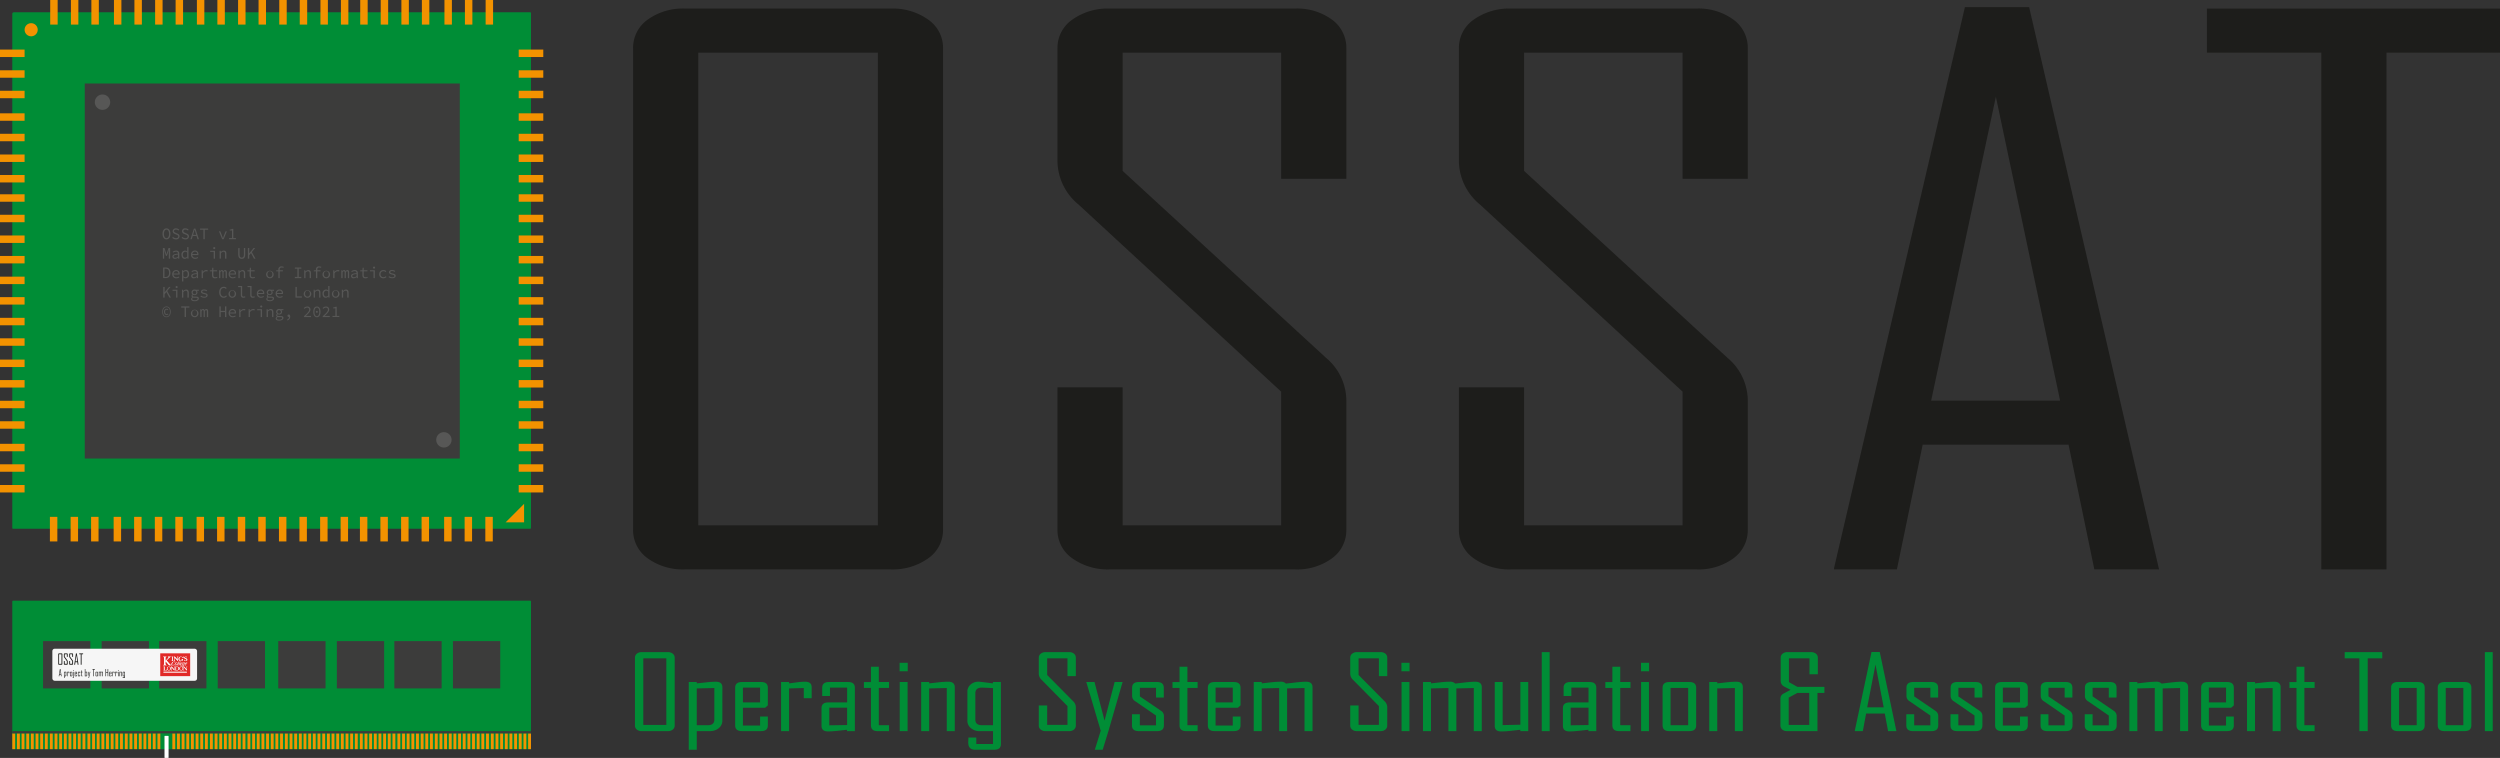 <svg xmlns="http://www.w3.org/2000/svg" viewBox="0 0 334.755 101.489"><rect x="0" y="0" width="334.755" height="101.489" fill="#333333" stroke="none"/><defs><style>.cls-1{fill:#008d36;}.cls-2{fill:#1d1d1b;}.cls-3{fill:#3c3c3b;}.cls-4{fill:#f39200;}.cls-5{fill:#575756;}.cls-6{fill:#fff;}.cls-7{fill:#f6f6f6;}.cls-8{fill:#e12927;}.cls-9{fill:#fffcfc;}.cls-10{fill:#fff9f9;}.cls-11{fill:#fffbfb;}.cls-12{fill:#fef9f9;}.cls-13{fill:snow;}.cls-14{fill:#fef8f8;}.cls-15{fill:#fffbfa;}.cls-16{fill:#e22927;}.cls-17{fill:#e22928;}.cls-18{fill:#e22a28;}.cls-19{fill:#e22b29;}.cls-20{fill:#e22c2a;}.cls-21{fill:#e22d2a;}</style></defs><g id="Layer_2" data-name="Layer 2"><g id="Layer_1-2" data-name="Layer 1"><path class="cls-1" d="M1.846,1.646H71a.1.1,0,0,1,.1.1V70.7a.1.1,0,0,1-.1.1H1.746a.1.1,0,0,1-.1-.1V1.846A.2.2,0,0,1,1.846,1.646Z"/><path class="cls-2" d="M126.275,70.917a4.6,4.6,0,0,1-1.978,3.839,8.18,8.18,0,0,1-5.055,1.488h-27.5a8.04,8.04,0,0,1-5.024-1.488,4.618,4.618,0,0,1-1.946-3.839V6.473a4.621,4.621,0,0,1,1.946-3.839,8.047,8.047,0,0,1,5.024-1.488h27.5A8.187,8.187,0,0,1,124.3,2.634a4.6,4.6,0,0,1,1.978,3.839Zm-8.728-.576V7.049H93.5V70.341Z"/><path class="cls-2" d="M180.278,70.917a4.644,4.644,0,0,1-1.915,3.839,7.907,7.907,0,0,1-4.992,1.488H148.63a8.178,8.178,0,0,1-5.055-1.488,4.6,4.6,0,0,1-1.978-3.839V51.867h8.728V70.341H171.55v-17.9L144.422,27.394a7.656,7.656,0,0,1-2.825-5.71V6.473a4.6,4.6,0,0,1,1.978-3.839,8.185,8.185,0,0,1,5.055-1.488h24.741a7.913,7.913,0,0,1,4.992,1.488,4.646,4.646,0,0,1,1.915,3.839V23.939H171.55V7.049H150.325V22.884l27.253,25.048a7.5,7.5,0,0,1,2.7,5.614Z"/><path class="cls-2" d="M234.031,70.917a4.644,4.644,0,0,1-1.915,3.839,7.907,7.907,0,0,1-4.992,1.488H202.383a8.183,8.183,0,0,1-5.056-1.488,4.6,4.6,0,0,1-1.977-3.839V51.867h8.728V70.341H225.3v-17.9L198.176,27.394a7.651,7.651,0,0,1-2.826-5.71V6.473a4.6,4.6,0,0,1,1.977-3.839,8.19,8.19,0,0,1,5.056-1.488h24.741a7.913,7.913,0,0,1,4.992,1.488,4.646,4.646,0,0,1,1.915,3.839V23.939H225.3V7.049H204.078V22.884l27.253,25.048a7.5,7.5,0,0,1,2.7,5.614Z"/><path class="cls-2" d="M289.1,76.244h-8.665l-3.454-16.7h-19.53L254,76.244h-8.415v-.192l17.52-75.1h8.6Zm-13.249-22.6-8.6-40.691-8.665,40.691Z"/><path class="cls-2" d="M334.755,7.049h-15.2V76.244H310.83V7.049H295.508v-5.9h39.247Z"/><rect class="cls-3" x="11.348" y="11.179" width="50.22" height="50.22"/><rect class="cls-4" x="6.723" width="0.997" height="3.292"/><rect class="cls-4" x="9.495" width="0.997" height="3.292"/><rect class="cls-4" x="12.237" width="0.997" height="3.292"/><rect class="cls-4" x="15.259" width="0.997" height="3.292"/><rect class="cls-4" x="18" width="0.997" height="3.292"/><rect class="cls-4" x="20.773" width="0.997" height="3.292"/><rect class="cls-4" x="23.515" width="0.997" height="3.292"/><rect class="cls-4" x="26.365" width="0.997" height="3.292"/><rect class="cls-4" x="29.107" width="0.997" height="3.292"/><rect class="cls-4" x="31.879" width="0.997" height="3.292"/><rect class="cls-4" x="34.621" width="0.997" height="3.292"/><rect class="cls-4" x="37.394" width="0.997" height="3.292"/><rect class="cls-4" x="40.135" width="0.997" height="3.292"/><rect class="cls-4" x="42.908" width="0.997" height="3.292"/><rect class="cls-4" x="45.649" width="0.997" height="3.292"/><rect class="cls-4" x="48.235" width="0.997" height="3.292"/><rect class="cls-4" x="50.977" width="0.997" height="3.292"/><rect class="cls-4" x="53.749" width="0.997" height="3.292"/><rect class="cls-4" x="56.491" width="0.997" height="3.292"/><rect class="cls-4" x="59.513" width="0.997" height="3.292"/><rect class="cls-4" x="62.254" width="0.997" height="3.292"/><rect class="cls-4" x="65.027" width="0.997" height="3.292"/><rect class="cls-4" x="70.602" y="63.795" width="0.997" height="3.292" transform="translate(5.659 136.542) rotate(-90)"/><rect class="cls-4" x="70.602" y="61.023" width="0.997" height="3.292" transform="translate(8.432 133.769) rotate(-90)"/><rect class="cls-4" x="70.602" y="58.281" width="0.997" height="3.292" transform="translate(11.174 131.028) rotate(-90)"/><rect class="cls-4" x="70.602" y="55.259" width="0.997" height="3.292" transform="translate(14.196 128.006) rotate(-90)"/><rect class="cls-4" x="70.602" y="52.518" width="0.997" height="3.292" transform="translate(16.937 125.264) rotate(-90)"/><rect class="cls-4" x="70.602" y="49.745" width="0.997" height="3.292" transform="translate(19.71 122.491) rotate(-90)"/><rect class="cls-4" x="70.602" y="47.003" width="0.997" height="3.292" transform="translate(22.451 119.75) rotate(-90)"/><rect class="cls-4" x="70.602" y="44.153" width="0.997" height="3.292" transform="translate(25.302 116.899) rotate(-90)"/><rect class="cls-4" x="70.602" y="41.411" width="0.997" height="3.292" transform="translate(28.043 114.158) rotate(-90)"/><rect class="cls-4" x="70.602" y="38.639" width="0.997" height="3.292" transform="translate(30.816 111.385) rotate(-90)"/><rect class="cls-4" x="70.602" y="35.897" width="0.997" height="3.292" transform="translate(33.558 108.643) rotate(-90)"/><rect class="cls-4" x="70.602" y="33.124" width="0.997" height="3.292" transform="translate(36.33 105.871) rotate(-90)"/><rect class="cls-4" x="70.602" y="30.383" width="0.997" height="3.292" transform="translate(39.072 103.129) rotate(-90)"/><rect class="cls-4" x="70.602" y="27.61" width="0.997" height="3.292" transform="translate(41.845 100.357) rotate(-90)"/><rect class="cls-4" x="70.602" y="24.869" width="0.997" height="3.292" transform="translate(44.586 97.615) rotate(-90)"/><rect class="cls-4" x="70.602" y="22.283" width="0.997" height="3.292" transform="translate(47.172 95.029) rotate(-90)"/><rect class="cls-4" x="70.602" y="19.541" width="0.997" height="3.292" transform="translate(49.913 92.288) rotate(-90)"/><rect class="cls-4" x="70.602" y="16.769" width="0.997" height="3.292" transform="translate(52.686 89.515) rotate(-90)"/><rect class="cls-4" x="70.602" y="14.027" width="0.997" height="3.292" transform="translate(55.428 86.774) rotate(-90)"/><rect class="cls-4" x="70.602" y="11.005" width="0.997" height="3.292" transform="translate(58.45 83.752) rotate(-90)"/><rect class="cls-4" x="70.602" y="8.264" width="0.997" height="3.292" transform="translate(61.191 81.01) rotate(-90)"/><rect class="cls-4" x="70.602" y="5.491" width="0.997" height="3.292" transform="translate(63.964 78.237) rotate(-90)"/><rect class="cls-4" x="6.682" y="69.208" width="0.997" height="3.292"/><rect class="cls-4" x="9.455" y="69.208" width="0.997" height="3.292"/><rect class="cls-4" x="12.197" y="69.208" width="0.997" height="3.292"/><rect class="cls-4" x="15.218" y="69.208" width="0.997" height="3.292"/><rect class="cls-4" x="17.96" y="69.208" width="0.997" height="3.292"/><rect class="cls-4" x="20.733" y="69.208" width="0.997" height="3.292"/><rect class="cls-4" x="23.474" y="69.208" width="0.997" height="3.292"/><rect class="cls-4" x="26.325" y="69.208" width="0.997" height="3.292"/><rect class="cls-4" x="29.066" y="69.208" width="0.997" height="3.292"/><rect class="cls-4" x="31.839" y="69.208" width="0.997" height="3.292"/><rect class="cls-4" x="34.581" y="69.208" width="0.997" height="3.292"/><rect class="cls-4" x="37.353" y="69.208" width="0.997" height="3.292"/><rect class="cls-4" x="40.095" y="69.208" width="0.997" height="3.292"/><rect class="cls-4" x="42.867" y="69.208" width="0.997" height="3.292"/><rect class="cls-4" x="45.609" y="69.208" width="0.997" height="3.292"/><rect class="cls-4" x="48.195" y="69.208" width="0.997" height="3.292"/><rect class="cls-4" x="50.936" y="69.208" width="0.997" height="3.292"/><rect class="cls-4" x="53.709" y="69.208" width="0.997" height="3.292"/><rect class="cls-4" x="56.451" y="69.208" width="0.997" height="3.292"/><rect class="cls-4" x="59.472" y="69.208" width="0.997" height="3.292"/><rect class="cls-4" x="62.214" y="69.208" width="0.997" height="3.292"/><rect class="cls-4" x="64.987" y="69.208" width="0.997" height="3.292"/><rect class="cls-4" x="1.147" y="63.795" width="0.997" height="3.292" transform="translate(-63.795 67.087) rotate(-90)"/><rect class="cls-4" x="1.147" y="61.023" width="0.997" height="3.292" transform="translate(-61.023 64.314) rotate(-90)"/><rect class="cls-4" x="1.147" y="58.281" width="0.997" height="3.292" transform="translate(-58.281 61.573) rotate(-90)"/><rect class="cls-4" x="1.147" y="55.259" width="0.997" height="3.292" transform="translate(-55.259 58.551) rotate(-90)"/><rect class="cls-4" x="1.147" y="52.518" width="0.997" height="3.292" transform="translate(-52.518 55.809) rotate(-90)"/><rect class="cls-4" x="1.147" y="49.745" width="0.997" height="3.292" transform="translate(-49.745 53.037) rotate(-90)"/><rect class="cls-4" x="1.147" y="47.003" width="0.997" height="3.292" transform="translate(-47.003 50.295) rotate(-90)"/><rect class="cls-4" x="1.147" y="44.153" width="0.997" height="3.292" transform="translate(-44.153 47.445) rotate(-90)"/><rect class="cls-4" x="1.147" y="41.411" width="0.997" height="3.292" transform="translate(-41.411 44.703) rotate(-90)"/><rect class="cls-4" x="1.147" y="38.639" width="0.997" height="3.292" transform="translate(-38.639 41.93) rotate(-90)"/><rect class="cls-4" x="1.147" y="35.897" width="0.997" height="3.292" transform="translate(-35.897 39.189) rotate(-90)"/><rect class="cls-4" x="1.147" y="33.124" width="0.997" height="3.292" transform="translate(-33.124 36.416) rotate(-90)"/><rect class="cls-4" x="1.147" y="30.383" width="0.997" height="3.292" transform="translate(-30.383 33.675) rotate(-90)"/><rect class="cls-4" x="1.147" y="27.61" width="0.997" height="3.292" transform="translate(-27.61 30.902) rotate(-90)"/><rect class="cls-4" x="1.147" y="24.869" width="0.997" height="3.292" transform="translate(-24.869 28.16) rotate(-90)"/><rect class="cls-4" x="1.147" y="22.283" width="0.997" height="3.292" transform="translate(-22.283 25.575) rotate(-90)"/><rect class="cls-4" x="1.147" y="19.541" width="0.997" height="3.292" transform="translate(-19.541 22.833) rotate(-90)"/><rect class="cls-4" x="1.147" y="16.769" width="0.997" height="3.292" transform="translate(-16.769 20.06) rotate(-90)"/><rect class="cls-4" x="1.147" y="14.027" width="0.997" height="3.292" transform="translate(-14.027 17.319) rotate(-90)"/><rect class="cls-4" x="1.147" y="11.005" width="0.997" height="3.292" transform="translate(-11.005 14.297) rotate(-90)"/><rect class="cls-4" x="1.147" y="8.264" width="0.997" height="3.292" transform="translate(-8.264 11.555) rotate(-90)"/><rect class="cls-4" x="1.147" y="5.491" width="0.997" height="3.292" transform="translate(-5.491 8.783) rotate(-90)"/><circle class="cls-5" cx="13.726" cy="13.682" r="1.031"/><polyline class="cls-4" points="70.176 67.466 70.176 69.943 67.7 69.943"/><circle class="cls-5" cx="59.439" cy="58.896" r="1.031"/><circle class="cls-4" cx="4.172" cy="3.983" r="0.88"/><path class="cls-1" d="M1.746,80.434H71a.1.1,0,0,1,.1.1v19.781a0,0,0,0,1,0,0H1.646a0,0,0,0,1,0,0V80.534A.1.1,0,0,1,1.746,80.434Z"/><rect class="cls-3" x="5.765" y="85.846" width="6.333" height="6.333"/><rect class="cls-6" x="22.028" y="98.534" width="0.545" height="2.954" rx="0.05"/><rect class="cls-4" x="1.646" y="98.197" width="0.382" height="2.117"/><rect class="cls-4" x="2.273" y="98.197" width="0.382" height="2.117"/><rect class="cls-4" x="2.892" y="98.197" width="0.382" height="2.117"/><rect class="cls-4" x="3.519" y="98.197" width="0.382" height="2.117"/><rect class="cls-4" x="4.138" y="98.197" width="0.382" height="2.117"/><rect class="cls-4" x="4.765" y="98.197" width="0.382" height="2.117"/><rect class="cls-4" x="5.384" y="98.197" width="0.382" height="2.117"/><rect class="cls-4" x="6.011" y="98.197" width="0.382" height="2.117"/><rect class="cls-4" x="6.682" y="98.197" width="0.382" height="2.117"/><rect class="cls-4" x="7.309" y="98.197" width="0.382" height="2.117"/><rect class="cls-4" x="7.928" y="98.197" width="0.382" height="2.117"/><rect class="cls-4" x="8.555" y="98.197" width="0.382" height="2.117"/><rect class="cls-4" x="9.175" y="98.197" width="0.382" height="2.117"/><rect class="cls-4" x="9.802" y="98.197" width="0.382" height="2.117"/><rect class="cls-4" x="10.421" y="98.197" width="0.382" height="2.117"/><rect class="cls-4" x="11.048" y="98.197" width="0.382" height="2.117"/><rect class="cls-4" x="11.709" y="98.197" width="0.382" height="2.117"/><rect class="cls-4" x="12.336" y="98.197" width="0.382" height="2.117"/><rect class="cls-4" x="12.955" y="98.197" width="0.382" height="2.117"/><rect class="cls-4" x="13.582" y="98.197" width="0.382" height="2.117"/><rect class="cls-4" x="14.201" y="98.197" width="0.382" height="2.117"/><rect class="cls-4" x="14.828" y="98.197" width="0.382" height="2.117"/><rect class="cls-4" x="15.447" y="98.197" width="0.382" height="2.117"/><rect class="cls-4" x="16.074" y="98.197" width="0.382" height="2.117"/><rect class="cls-4" x="16.719" y="98.197" width="0.382" height="2.117"/><rect class="cls-4" x="17.346" y="98.197" width="0.382" height="2.117"/><rect class="cls-4" x="17.965" y="98.197" width="0.382" height="2.117"/><rect class="cls-4" x="18.592" y="98.197" width="0.382" height="2.117"/><rect class="cls-4" x="19.211" y="98.197" width="0.382" height="2.117"/><rect class="cls-4" x="19.838" y="98.197" width="0.382" height="2.117"/><rect class="cls-4" x="20.458" y="98.197" width="0.382" height="2.117"/><rect class="cls-4" x="21.085" y="98.197" width="0.382" height="2.117"/><rect class="cls-4" x="23.078" y="98.197" width="0.382" height="2.117"/><rect class="cls-4" x="23.705" y="98.197" width="0.382" height="2.117"/><rect class="cls-4" x="24.325" y="98.197" width="0.382" height="2.117"/><rect class="cls-4" x="24.951" y="98.197" width="0.382" height="2.117"/><rect class="cls-4" x="25.571" y="98.197" width="0.382" height="2.117"/><rect class="cls-4" x="26.198" y="98.197" width="0.382" height="2.117"/><rect class="cls-4" x="26.817" y="98.197" width="0.382" height="2.117"/><rect class="cls-4" x="27.444" y="98.197" width="0.382" height="2.117"/><rect class="cls-4" x="28.115" y="98.197" width="0.382" height="2.117"/><rect class="cls-4" x="28.742" y="98.197" width="0.382" height="2.117"/><rect class="cls-4" x="29.361" y="98.197" width="0.382" height="2.117"/><rect class="cls-4" x="29.988" y="98.197" width="0.382" height="2.117"/><rect class="cls-4" x="30.607" y="98.197" width="0.382" height="2.117"/><rect class="cls-4" x="31.234" y="98.197" width="0.382" height="2.117"/><rect class="cls-4" x="31.853" y="98.197" width="0.382" height="2.117"/><rect class="cls-4" x="32.48" y="98.197" width="0.382" height="2.117"/><rect class="cls-4" x="33.141" y="98.197" width="0.382" height="2.117"/><rect class="cls-4" x="33.768" y="98.197" width="0.382" height="2.117"/><rect class="cls-4" x="34.387" y="98.197" width="0.382" height="2.117"/><rect class="cls-4" x="35.014" y="98.197" width="0.382" height="2.117"/><rect class="cls-4" x="35.633" y="98.197" width="0.382" height="2.117"/><rect class="cls-4" x="36.26" y="98.197" width="0.382" height="2.117"/><rect class="cls-4" x="36.879" y="98.197" width="0.382" height="2.117"/><rect class="cls-4" x="37.506" y="98.197" width="0.382" height="2.117"/><rect class="cls-4" x="38.152" y="98.197" width="0.382" height="2.117"/><rect class="cls-4" x="38.779" y="98.197" width="0.382" height="2.117"/><rect class="cls-4" x="39.398" y="98.197" width="0.382" height="2.117"/><rect class="cls-4" x="40.025" y="98.197" width="0.382" height="2.117"/><rect class="cls-4" x="40.644" y="98.197" width="0.382" height="2.117"/><rect class="cls-4" x="41.271" y="98.197" width="0.382" height="2.117"/><rect class="cls-4" x="41.89" y="98.197" width="0.382" height="2.117"/><rect class="cls-4" x="42.517" y="98.197" width="0.382" height="2.117"/><rect class="cls-4" x="43.153" y="98.197" width="0.382" height="2.117"/><rect class="cls-4" x="43.78" y="98.197" width="0.382" height="2.117"/><rect class="cls-4" x="44.399" y="98.197" width="0.382" height="2.117"/><rect class="cls-4" x="45.026" y="98.197" width="0.382" height="2.117"/><rect class="cls-4" x="45.646" y="98.197" width="0.382" height="2.117"/><rect class="cls-4" x="46.273" y="98.197" width="0.382" height="2.117"/><rect class="cls-4" x="46.892" y="98.197" width="0.382" height="2.117"/><rect class="cls-4" x="47.519" y="98.197" width="0.382" height="2.117"/><rect class="cls-4" x="48.19" y="98.197" width="0.382" height="2.117"/><rect class="cls-4" x="48.817" y="98.197" width="0.382" height="2.117"/><rect class="cls-4" x="49.436" y="98.197" width="0.382" height="2.117"/><rect class="cls-4" x="50.063" y="98.197" width="0.382" height="2.117"/><rect class="cls-4" x="50.682" y="98.197" width="0.382" height="2.117"/><rect class="cls-4" x="51.309" y="98.197" width="0.382" height="2.117"/><rect class="cls-4" x="51.928" y="98.197" width="0.382" height="2.117"/><rect class="cls-4" x="52.555" y="98.197" width="0.382" height="2.117"/><rect class="cls-4" x="53.216" y="98.197" width="0.382" height="2.117"/><rect class="cls-4" x="53.843" y="98.197" width="0.382" height="2.117"/><rect class="cls-4" x="54.462" y="98.197" width="0.382" height="2.117"/><rect class="cls-4" x="55.089" y="98.197" width="0.382" height="2.117"/><rect class="cls-4" x="55.708" y="98.197" width="0.382" height="2.117"/><rect class="cls-4" x="56.335" y="98.197" width="0.382" height="2.117"/><rect class="cls-4" x="56.954" y="98.197" width="0.382" height="2.117"/><rect class="cls-4" x="57.581" y="98.197" width="0.382" height="2.117"/><rect class="cls-4" x="58.227" y="98.197" width="0.382" height="2.117"/><rect class="cls-4" x="58.853" y="98.197" width="0.382" height="2.117"/><rect class="cls-4" x="59.473" y="98.197" width="0.382" height="2.117"/><rect class="cls-4" x="60.1" y="98.197" width="0.382" height="2.117"/><rect class="cls-4" x="60.719" y="98.197" width="0.382" height="2.117"/><rect class="cls-4" x="61.346" y="98.197" width="0.382" height="2.117"/><rect class="cls-4" x="61.965" y="98.197" width="0.382" height="2.117"/><rect class="cls-4" x="62.592" y="98.197" width="0.382" height="2.117"/><rect class="cls-4" x="63.211" y="98.197" width="0.382" height="2.117"/><rect class="cls-4" x="63.838" y="98.197" width="0.382" height="2.117"/><rect class="cls-4" x="64.457" y="98.197" width="0.382" height="2.117"/><rect class="cls-4" x="65.084" y="98.197" width="0.382" height="2.117"/><rect class="cls-4" x="65.729" y="98.197" width="0.382" height="2.117"/><rect class="cls-4" x="66.356" y="98.197" width="0.382" height="2.117"/><rect class="cls-4" x="66.975" y="98.197" width="0.382" height="2.117"/><rect class="cls-4" x="67.602" y="98.197" width="0.382" height="2.117"/><rect class="cls-4" x="68.221" y="98.197" width="0.382" height="2.117"/><rect class="cls-4" x="68.848" y="98.197" width="0.382" height="2.117"/><rect class="cls-4" x="69.468" y="98.197" width="0.382" height="2.117"/><rect class="cls-4" x="70.095" y="98.197" width="0.382" height="2.117"/><rect class="cls-4" x="70.719" y="98.197" width="0.382" height="2.117"/><rect class="cls-3" x="13.61" y="85.846" width="6.333" height="6.333"/><rect class="cls-3" x="21.31" y="85.846" width="6.333" height="6.333"/><rect class="cls-3" x="29.155" y="85.846" width="6.333" height="6.333"/><rect class="cls-3" x="37.258" y="85.846" width="6.333" height="6.333"/><rect class="cls-3" x="45.103" y="85.846" width="6.333" height="6.333"/><rect class="cls-3" x="52.803" y="85.846" width="6.333" height="6.333"/><rect class="cls-3" x="60.649" y="85.846" width="6.333" height="6.333"/><rect class="cls-7" x="7.01" y="86.867" width="19.379" height="4.29" rx="0.304"/><path class="cls-2" d="M8.348,88.9a.116.116,0,0,1-.026.077.086.086,0,0,1-.067.03H7.888a.083.083,0,0,1-.067-.03A.116.116,0,0,1,7.8,88.9V87.6a.114.114,0,0,1,.026-.077.08.08,0,0,1,.067-.03h.367a.083.083,0,0,1,.067.03.114.114,0,0,1,.026.077Zm-.116-.012V87.61H7.911v1.282Z"/><path class="cls-2" d="M9.067,88.9a.115.115,0,0,1-.025.077.083.083,0,0,1-.066.03h-.33a.085.085,0,0,1-.067-.03.111.111,0,0,1-.027-.077v-.386h.117v.374h.282V88.53l-.361-.508a.193.193,0,0,1-.038-.115V87.6a.11.11,0,0,1,.027-.077.082.082,0,0,1,.067-.03h.33a.08.08,0,0,1,.066.03.113.113,0,0,1,.025.077v.354H8.951V87.61H8.669v.321l.362.507a.184.184,0,0,1,.036.114Z"/><path class="cls-2" d="M9.783,88.9a.115.115,0,0,1-.025.077.083.083,0,0,1-.066.03h-.33a.085.085,0,0,1-.067-.03.111.111,0,0,1-.027-.077v-.386h.116v.374h.283V88.53l-.361-.508a.193.193,0,0,1-.038-.115V87.6a.11.11,0,0,1,.027-.077.082.082,0,0,1,.067-.03h.33a.08.08,0,0,1,.066.03.113.113,0,0,1,.025.077v.354H9.667V87.61H9.384v.321l.363.507a.184.184,0,0,1,.036.114Z"/><path class="cls-2" d="M10.517,89.011H10.4l-.046-.338H10.1l-.046.338H9.937v0l.234-1.52h.114Zm-.177-.458-.114-.823-.116.823Z"/><path class="cls-2" d="M11.125,87.61h-.2v1.4h-.116v-1.4h-.2v-.119h.523Z"/><path class="cls-2" d="M8.249,90.555H8.172l-.03-.215H7.969l-.03.215H7.864v0l.155-.97H8.1Zm-.117-.291-.076-.525-.077.525Z"/><path class="cls-2" d="M8.878,90.426a.136.136,0,0,1-.033.093.106.106,0,0,1-.082.036H8.641v.229H8.567v-.831h.074v.016l.088-.012a.707.707,0,0,1,.088-.008c.041,0,.061.022.061.067ZM8.8,90.413v-.386l-.163,0v.451h.1C8.784,90.483,8.8,90.459,8.8,90.413Z"/><path class="cls-2" d="M9.279,90.151H9.206v-.124l-.136,0v.523H9v-.6H9.07v.016l.074-.013a.583.583,0,0,1,.074-.007c.04,0,.061.022.061.067Z"/><path class="cls-2" d="M9.683,90.486q0,.069-.063.069H9.435c-.042,0-.062-.023-.062-.069v-.463c0-.047.02-.07.062-.07H9.62c.042,0,.063.023.063.07Zm-.074,0v-.458H9.446v.458Z"/><path class="cls-2" d="M9.881,90.714c0,.046-.021.07-.063.07H9.726v-.073h.082v-.758h.073Zm0-.893H9.807v-.105h.075Z"/><path class="cls-2" d="M10.309,90.486q0,.069-.063.069h-.178c-.041,0-.062-.023-.062-.069v-.463c0-.047.021-.07.062-.07h.178c.042,0,.063.023.063.07v.217l-.025.029h-.206v.218h.159v-.111h.072Zm-.072-.283v-.181h-.159V90.2Z"/><path class="cls-2" d="M10.731,90.486c0,.046-.021.069-.062.069h-.176c-.042,0-.062-.023-.062-.069v-.463c0-.047.02-.07.062-.07h.176c.041,0,.062.023.062.07v.12h-.073v-.118h-.153v.458h.153v-.135h.073Z"/><path class="cls-2" d="M11.045,90.555H10.94c-.041,0-.062-.023-.062-.069v-.461h-.065v-.072h.065v-.188h.073v.188h.094v.072h-.094v.458h.094Z"/><path class="cls-2" d="M11.673,90.426a.136.136,0,0,1-.033.093.106.106,0,0,1-.082.036h-.2v-.969h.074v.383l.088-.012a.71.71,0,0,1,.087-.008c.041,0,.062.022.062.067Zm-.074-.013v-.386l-.163,0v.451h.1C11.579,90.483,11.6,90.459,11.6,90.413Z"/><path class="cls-2" d="M12.1,89.953l-.13.6-.054.234h-.073l.055-.234-.134-.6h.076l.093.474.093-.474Z"/><path class="cls-2" d="M12.719,89.663h-.134v.892h-.077v-.892h-.136v-.077h.347Z"/><path class="cls-2" d="M13.112,90.486q0,.069-.063.069h-.186c-.041,0-.062-.023-.062-.069v-.463c0-.047.021-.07.062-.07h.186c.042,0,.063.023.063.07Zm-.074,0v-.458h-.163v.458Z"/><path class="cls-2" d="M13.776,90.555H13.7v-.528l-.161,0v.523h-.074v-.528l-.161,0v.523h-.073v-.6h.073v.016l.087-.013a.831.831,0,0,1,.087-.007.054.054,0,0,1,.05.023l.093-.015a.838.838,0,0,1,.091-.008c.041,0,.062.022.062.067Z"/><path class="cls-2" d="M14.491,90.555h-.077v-.466H14.2v.466h-.077v-.969H14.2v.426h.21v-.426h.077Z"/><path class="cls-2" d="M14.923,90.486c0,.046-.021.069-.062.069h-.178c-.041,0-.062-.023-.062-.069v-.463c0-.047.021-.07.062-.07h.178c.041,0,.062.023.062.07v.217l-.024.029h-.206v.218h.159v-.111h.071Zm-.071-.283v-.181h-.159V90.2Z"/><path class="cls-2" d="M15.328,90.151h-.073v-.124l-.136,0v.523h-.073v-.6h.073v.016l.074-.013a.617.617,0,0,1,.074-.007c.041,0,.061.022.061.067Z"/><path class="cls-2" d="M15.705,90.151h-.073v-.124l-.136,0v.523h-.074v-.6H15.5v.016l.074-.013a.583.583,0,0,1,.074-.007c.04,0,.061.022.061.067Z"/><path class="cls-2" d="M15.877,89.821H15.8v-.105h.075Zm0,.734H15.8v-.6h.073Z"/><path class="cls-2" d="M16.312,90.555h-.074v-.528l-.163,0v.523H16v-.6h.074v.016l.087-.013a.868.868,0,0,1,.088-.007c.041,0,.062.022.062.067Z"/><path class="cls-2" d="M16.738,90.714c0,.046-.021.07-.063.07H16.5c-.043,0-.064-.03-.064-.088v-.062h.072v.08h.155v-.159h-.122a.106.106,0,0,1-.082-.036.136.136,0,0,1-.033-.093v-.352a.136.136,0,0,1,.029-.089.09.09,0,0,1,.076-.036c.009,0,.053.006.132.02v-.016h.073Zm-.073-.231v-.455l-.1-.006c-.041,0-.062.022-.062.069v.322c0,.046.021.07.062.07Z"/><path class="cls-8" d="M21.456,87.486h4.008v3.053H21.456Zm.848.947.009-.012c.108-.107.214-.215.324-.32a.582.582,0,0,1,.219-.141s.008-.01.012-.015a.113.113,0,0,0-.018-.012s-.01,0-.015,0l-.219,0c-.039,0-.078,0-.117,0-.008,0-.017.009-.025.014.007.006.013.015.021.018s.032.005.047.01a.048.048,0,0,1,.029.074.543.543,0,0,1-.056.085c-.083.091-.167.18-.252.269a1.2,1.2,0,0,1-.092.082.126.126,0,0,1-.026.014l0-.015c0-.13,0-.261,0-.391a.124.124,0,0,1,.121-.129.071.071,0,0,0,.021,0s.011-.008.01-.012a.018.018,0,0,0-.01-.014.04.04,0,0,0-.019,0h-.406a.049.049,0,0,0-.021,0,.02.02,0,0,0-.009.015s.006.009.011.011.01,0,.015,0a.124.124,0,0,1,.127.134c0,.048,0,.1,0,.143,0,.186,0,.372,0,.558a1.33,1.33,0,0,1-.006.141.117.117,0,0,1-.117.114.068.068,0,0,0-.015,0s-.012.009-.012.013.008.009.013.012a.037.037,0,0,0,.015,0h.418c.013,0,.035.013.037-.011s-.021-.018-.036-.019a.134.134,0,0,1-.136-.111.212.212,0,0,1-.006-.043c0-.1,0-.208,0-.312,0-.011.006-.029.013-.031a.042.042,0,0,1,.034.009.567.567,0,0,1,.061.059l.384.446a.037.037,0,0,0,.032.015h.285a.047.047,0,0,0,.017,0c.005,0,.012-.007.011-.01a.022.022,0,0,0-.009-.016l-.014,0a.277.277,0,0,1-.193-.092c-.121-.135-.24-.271-.359-.407C22.369,88.512,22.337,88.472,22.3,88.433ZM21.891,90.1h3.122v-.066H21.891Zm1.893-1.748-.016-.017-.345-.385a.036.036,0,0,0-.022-.013c-.039,0-.078,0-.117,0-.006,0-.012.006-.017.009s.009.01.015.012c.034.009.045.021.045.056,0,.094,0,.188,0,.283,0,.044,0,.089-.007.134a.06.06,0,0,1-.048.057s-.007.007-.011.011a.043.043,0,0,0,.013.005h.154s.01-.005.015-.008-.008-.008-.013-.009c-.049-.013-.062-.029-.064-.081,0-.1,0-.207,0-.31,0-.022,0-.044,0-.069l.016.017.385.429a.044.044,0,0,0,.052.016v-.219c0-.086,0-.171,0-.256,0-.035.016-.048.049-.056.007,0,.013-.008.02-.012-.008,0-.015-.009-.022-.009h-.15l-.015,0-.008.008.008.009.014,0a.067.067,0,0,1,.064.076c0,.057,0,.114,0,.171Zm.619-.109c-.038,0-.077,0-.115,0,0,0-.009.006-.014.009s.008.011.013.012a.236.236,0,0,0,.028,0c.042.008.054.023.054.066V88.4a.056.056,0,0,1-.025.05.218.218,0,0,1-.256-.02.259.259,0,0,1-.076-.185.3.3,0,0,1,.062-.214.24.24,0,0,1,.343,0c.017.02.03.044.046.065a.029.029,0,0,0,.015.009s.006-.008.006-.012c0-.038,0-.075,0-.113,0-.005,0-.009-.007-.014s-.01.006-.012.011c-.016.025-.024.028-.048.012a.329.329,0,0,0-.23-.05.309.309,0,0,0-.209.1.291.291,0,0,0-.057.233.236.236,0,0,0,.134.2.37.37,0,0,0,.387-.029.033.033,0,0,0,.016-.032c0-.025,0-.05,0-.074,0-.05.009-.06.057-.07.007,0,.012-.008.017-.012s-.011-.008-.017-.008C24.477,88.24,24.44,88.241,24.4,88.241Zm.61,1.7H21.892v.027h3.121Zm-1.5-.425v.039c0,.046,0,.091,0,.137s-.011.048-.043.055a.045.045,0,0,0-.017.011.068.068,0,0,0,.02.007c.076,0,.153,0,.23,0a.286.286,0,0,0,.183-.064.245.245,0,0,0,.077-.232.189.189,0,0,0-.182-.188c-.1-.011-.208-.007-.312-.009,0,0-.008,0-.013.008a.109.109,0,0,0,.013.011c.034.008.044.019.044.054Zm1.184.246-.006-.01-.009,0c-.038-.008-.052-.025-.053-.066,0-.065,0-.131,0-.2,0-.05,0-.1,0-.153l.025.028.331.39a.03.03,0,0,0,.039.011v-.173c0-.081,0-.162,0-.243,0-.039.014-.051.053-.057a.044.044,0,0,0,.015-.008l0-.007h-.162l-.009.006a.054.054,0,0,0,.013.007c.046.008.059.023.06.069l0,.267a.141.141,0,0,1,0,.018l-.016-.017c-.095-.111-.189-.224-.285-.335a.037.037,0,0,0-.023-.015c-.037,0-.073,0-.109,0,0,0-.009,0-.013.006s.007.008.012.009c.029.008.039.017.039.048,0,.075,0,.149,0,.224,0,.042,0,.085,0,.128s-.011.049-.046.06l-.011.008,0,0Zm-1.735-.428.016.018c.113.133.227.266.34.4a.028.028,0,0,0,.037.01v-.023l0-.382c0-.046.011-.06.057-.069,0,0,.008-.005.016-.009a.46.46,0,0,0-.179.006l.015,0c.045.007.059.023.059.069,0,.071,0,.143,0,.215v.073l-.015-.016-.29-.342s-.011-.012-.017-.012c-.038,0-.077,0-.115,0l-.011.007s.006.007.01.008c.035.011.04.016.041.053s0,.077,0,.115c0,.075,0,.15,0,.226,0,.04-.009.052-.047.066l-.009.008c.005,0,.009.007.014.007h.13a.051.051,0,0,0,.015-.006l-.012-.009c-.048-.014-.056-.025-.057-.075s0-.083,0-.125ZM25,87.922c-.035.031-.035.031-.075.02a.23.23,0,0,0-.153.008.119.119,0,0,0-.076.088.14.14,0,0,0,.066.155,1.045,1.045,0,0,0,.1.044.872.872,0,0,1,.087.042.1.1,0,0,1,.039.106.1.1,0,0,1-.068.085.168.168,0,0,1-.2-.072c-.009-.016-.015-.034-.023-.051s-.008-.009-.012-.013-.009.011-.009.017c0,.042,0,.083,0,.125a.047.047,0,0,0,.006.015l.013-.007a.076.076,0,0,1,.03-.012.133.133,0,0,1,.037.012.278.278,0,0,0,.182.013.145.145,0,0,0,.118-.108.157.157,0,0,0-.04-.164.269.269,0,0,0-.105-.057.6.6,0,0,1-.094-.039.092.092,0,0,1,.062-.172.143.143,0,0,1,.113.075.061.061,0,0,0,.016.016l.007,0Zm-.482,1.592a.246.246,0,1,0-.245.252A.24.24,0,0,0,24.518,89.514Zm-1.668,0a.239.239,0,0,0-.238-.248.243.243,0,0,0-.253.24.24.24,0,0,0,.239.259A.237.237,0,0,0,22.85,89.515Zm1.615-.468c-.03.015-.06.025-.086.041a.072.072,0,0,0,0,.134.261.261,0,0,0,.091.024.217.217,0,0,0,.151-.032.07.07,0,0,0,.019-.1.152.152,0,0,0-.033-.034c-.025-.018-.052-.032-.077-.049a.261.261,0,0,1-.044-.037.029.029,0,0,1,.022-.05.145.145,0,0,1,.036,0,.149.149,0,0,0,.165-.167c0-.028,0-.035.031-.033a.2.2,0,0,1,.023.007c.013,0,.023,0,.026-.013s0-.024-.018-.023a.14.14,0,0,0-.05.011.039.039,0,0,1-.044,0,.075.075,0,0,0-.03-.009c-.088-.015-.212.1-.151.2a.276.276,0,0,0-.064.058C24.416,89,24.442,89.026,24.465,89.047Zm-1.506-.559V88.5a.058.058,0,0,0,.017.006H23.2s.009,0,.014-.006-.009-.01-.014-.01c-.042,0-.067-.026-.067-.078v-.378c0-.05.015-.067.065-.075a.1.1,0,0,0,.017-.011c-.006,0-.013-.009-.019-.009h-.217a.06.06,0,0,0-.022.009.052.052,0,0,0,.019.011c.052.01.068.03.068.083V88.4a.177.177,0,0,1,0,.032.055.055,0,0,1-.057.054Zm-1.084.786v.007a.141.141,0,0,0,.022.006.053.053,0,0,1,.053.055v.321a.2.2,0,0,1,0,.034.05.05,0,0,1-.042.044l-.017,0-.007.008.008.009a.075.075,0,0,0,.015,0h.415c.009-.046.017-.09.025-.135l-.005-.013-.01.009,0,.012a.152.152,0,0,1-.092.092.353.353,0,0,1-.168.007c-.03-.006-.039-.019-.039-.05v-.339a.05.05,0,0,1,.048-.056c.006,0,.011-.007.017-.01s-.012-.007-.018-.007h-.178Zm1.168-.33h0v-.02l0-.019a.435.435,0,0,1,.118-.225.235.235,0,0,1,.107-.071.106.106,0,0,1,.142.082c0,.014,0,.028,0,.043a.077.077,0,0,0,.008.019s.011-.009.013-.015c.012-.034.022-.068.033-.1a.115.115,0,0,0,0-.018c-.006,0-.013,0-.017.007s-.022.009-.035,0a.188.188,0,0,0-.048-.031.21.21,0,0,0-.131,0,.381.381,0,0,0-.263.339.143.143,0,0,0,.132.155.307.307,0,0,0,.158-.028c.029-.012.033-.008.037.022a.076.076,0,0,0,.009.018.183.183,0,0,0,.013-.016c.015-.042.03-.084.044-.127a.076.076,0,0,0,0-.021c-.006,0-.014.006-.018.012a.268.268,0,0,1-.186.116.089.089,0,0,1-.12-.076C23.044,88.972,23.044,88.958,23.043,88.944Zm.41.022v.024a.091.091,0,0,0,.125.087.159.159,0,0,0,.05-.026.3.3,0,0,0,.1-.162.213.213,0,0,0,0-.12.077.077,0,0,0-.1-.06.205.205,0,0,0-.079.037A.284.284,0,0,0,23.453,88.966Zm.891.026-.006,0a.065.065,0,0,1-.017.016.379.379,0,0,1-.069.043.054.054,0,0,1-.076-.032.122.122,0,0,1,.019-.1c.008-.012.032-.014.049-.02.047-.016.094-.03.14-.049a.079.079,0,0,0,.049-.062.048.048,0,0,0-.047-.063.2.2,0,0,0-.059.008.327.327,0,0,0-.161.133.259.259,0,0,0-.048.139.077.077,0,0,0,.092.083A.192.192,0,0,0,24.34,89Zm.627,0-.006,0L24.952,89a.454.454,0,0,1-.072.045.055.055,0,0,1-.08-.059.36.36,0,0,1,.015-.063c0-.016.016-.022.032-.027a1.416,1.416,0,0,0,.141-.041.163.163,0,0,0,.058-.043.059.059,0,0,0,.009-.071c-.012-.023-.035-.025-.058-.024l-.028,0a.331.331,0,0,0-.224.277.075.075,0,0,0,.085.083.188.188,0,0,0,.136-.076Zm-.894-.4,0,.009.045.011-.012.029-.1.218c-.028.062-.057.123-.083.186a.038.038,0,0,0,0,.036c.007.007.026,0,.037,0A.213.213,0,0,0,24.048,89l0-.016-.07.063-.006-.006c.034-.075.069-.151.1-.226s.071-.15.1-.234Zm-.131.02-.011.026-.1.225c-.028.062-.057.125-.083.188a.034.034,0,0,0,0,.031.035.035,0,0,0,.029,0,.192.192,0,0,0,.094-.086l0-.009-.065.059-.007,0,.1-.226c.033-.076.07-.15.1-.229-.035-.007-.1,0-.1.016Zm.6-.537a.067.067,0,0,0,.077-.031.08.08,0,0,0,0-.086.069.069,0,0,0-.018-.016.056.056,0,0,0-.061.007.048.048,0,0,0-.008.054.043.043,0,0,0,.051.022H24.6C24.6,88.053,24.568,88.056,24.548,88.071Z"/><path class="cls-9" d="M22.3,88.433c.033.039.065.079.1.117.119.136.238.272.359.407a.277.277,0,0,0,.193.092l.014,0a.022.022,0,0,1,.009.016s-.006.008-.011.01a.047.047,0,0,1-.017,0h-.285a.037.037,0,0,1-.032-.015l-.384-.446a.567.567,0,0,0-.061-.059.042.042,0,0,0-.034-.009c-.007,0-.013.02-.013.031,0,.1,0,.208,0,.312a.212.212,0,0,0,.006.043.134.134,0,0,0,.136.111c.015,0,.038-.005.036.019s-.024.011-.037.011h-.418a.037.037,0,0,1-.015,0c-.005,0-.013-.008-.013-.012s.007-.01.012-.013a.068.068,0,0,1,.015,0,.117.117,0,0,0,.117-.114,1.33,1.33,0,0,0,.006-.141c0-.186,0-.372,0-.558,0-.047,0-.095,0-.143a.124.124,0,0,0-.127-.134c-.005,0-.011,0-.015,0s-.012-.007-.011-.011a.02.02,0,0,1,.009-.015.049.049,0,0,1,.021,0h.406a.04.04,0,0,1,.019,0,.018.018,0,0,1,.01.014s0,.01-.01.012a.071.071,0,0,1-.021,0,.124.124,0,0,0-.121.129c0,.13,0,.261,0,.391l0,.015a.126.126,0,0,0,.026-.014,1.2,1.2,0,0,0,.092-.082c.085-.089.169-.178.252-.269a.543.543,0,0,0,.056-.085.048.048,0,0,0-.029-.074c-.015,0-.032,0-.047-.01s-.014-.012-.021-.018c.008,0,.017-.015.025-.014.039,0,.078,0,.117,0l.219,0s.011,0,.015,0a.113.113,0,0,1,.018.012c0,.005-.007.013-.012.015a.582.582,0,0,0-.219.141c-.11.105-.216.213-.324.32Z"/><path class="cls-10" d="M21.891,90.1v-.066h3.122V90.1Z"/><path class="cls-11" d="M23.784,88.35V88.2c0-.057,0-.114,0-.171a.067.067,0,0,0-.064-.076l-.014,0-.008-.009.008-.008.015,0h.15c.007,0,.014.006.022.009-.007,0-.013.011-.02.012-.033.008-.048.021-.049.056,0,.085,0,.17,0,.256v.219a.044.044,0,0,1-.052-.016l-.385-.429-.016-.017c0,.025,0,.047,0,.069,0,.1,0,.207,0,.31,0,.052.015.068.064.081,0,0,.008.006.013.009s-.01.008-.015.008h-.154a.043.043,0,0,1-.013-.005s.007-.01.011-.011a.06.06,0,0,0,.048-.057c0-.045.006-.09.007-.134,0-.095,0-.189,0-.283,0-.035-.011-.047-.045-.056-.006,0-.01-.008-.015-.012s.011-.009.017-.009c.039,0,.078,0,.117,0a.036.036,0,0,1,.022.013l.345.385Z"/><path class="cls-11" d="M24.4,88.241c.037,0,.074,0,.111,0,.006,0,.011,0,.017.008s-.01.011-.017.012c-.048.01-.057.02-.057.07,0,.024,0,.049,0,.074a.033.033,0,0,1-.016.032.37.37,0,0,1-.387.029.236.236,0,0,1-.134-.2.291.291,0,0,1,.057-.233.309.309,0,0,1,.209-.1.329.329,0,0,1,.23.05c.024.016.032.013.048-.012,0-.005.008-.007.012-.011s.007.009.007.014c0,.038,0,.075,0,.113,0,0,0,.008-.006.012a.029.029,0,0,1-.015-.009c-.016-.021-.029-.045-.046-.065a.24.24,0,0,0-.343,0,.3.3,0,0,0-.062.214.259.259,0,0,0,.076.185.218.218,0,0,0,.256.02.056.056,0,0,0,.025-.05v-.065c0-.043-.012-.058-.054-.066a.236.236,0,0,1-.028,0s-.009-.007-.013-.012.009-.009.014-.009C24.326,88.24,24.365,88.241,24.4,88.241Z"/><path class="cls-6" d="M25.013,89.937v.027H21.892v-.027Z"/><path class="cls-11" d="M23.51,89.512v-.171c0-.035-.01-.046-.044-.054a.109.109,0,0,1-.013-.011s.009-.008.013-.008c.1,0,.209,0,.312.009a.189.189,0,0,1,.182.188.245.245,0,0,1-.077.232.286.286,0,0,1-.183.064c-.077,0-.154,0-.23,0a.068.068,0,0,1-.02-.007.045.045,0,0,1,.017-.011c.032-.007.042-.019.043-.055s0-.091,0-.137Zm.074-.006v.143c0,.077.014.091.091.089a.183.183,0,0,0,.187-.121.307.307,0,0,0,.006-.194.167.167,0,0,0-.135-.125.446.446,0,0,0-.1-.006c-.036,0-.046.014-.046.049Z"/><path class="cls-12" d="M24.694,89.758h-.158l0,0,.011-.008c.035-.011.045-.023.046-.06s0-.086,0-.128c0-.075,0-.149,0-.224,0-.031-.01-.04-.039-.048-.005,0-.008,0-.012-.009s.009-.006.013-.006c.036,0,.072,0,.109,0a.037.037,0,0,1,.023.015c.1.111.19.224.285.335l.016.017a.141.141,0,0,0,0-.018l0-.267c0-.046-.014-.061-.06-.069a.054.054,0,0,1-.013-.007l.009-.006h.162l0,.007a.044.044,0,0,1-.015.008c-.039.006-.052.018-.053.057,0,.081,0,.162,0,.243v.173a.03.03,0,0,1-.039-.011l-.331-.39-.025-.028c0,.054,0,.1,0,.153,0,.066,0,.132,0,.2,0,.041.015.058.053.066l.009,0Z"/><path class="cls-13" d="M22.959,89.33v.216c0,.042,0,.083,0,.125s.009.061.057.075l.012.009a.051.051,0,0,1-.015.006h-.13c-.005,0-.009,0-.014-.007l.009-.008c.038-.014.047-.026.047-.066,0-.076,0-.151,0-.226,0-.038,0-.077,0-.115s-.006-.042-.041-.053c0,0-.007,0-.01-.008l.011-.007c.038,0,.077,0,.115,0,.006,0,.012.007.017.012l.29.342.015.016v-.073c0-.072,0-.144,0-.215,0-.046-.014-.062-.059-.069l-.015,0a.46.46,0,0,1,.179-.006c-.008,0-.012.009-.016.009-.046.009-.057.023-.057.069l0,.382v.023a.028.028,0,0,1-.037-.01c-.113-.134-.227-.267-.34-.4Z"/><path class="cls-11" d="M25,87.922l.019.122-.007,0A.061.061,0,0,1,25,88.032a.143.143,0,0,0-.113-.075.092.092,0,0,0-.062.172.6.6,0,0,0,.094.039.269.269,0,0,1,.105.057.157.157,0,0,1,.04.164.145.145,0,0,1-.118.108.278.278,0,0,1-.182-.013.133.133,0,0,0-.037-.012.076.076,0,0,0-.03.012l-.013.007a.047.047,0,0,1-.006-.015c0-.042,0-.083,0-.125,0-.006.006-.012.009-.017s.01.008.012.013.014.035.023.051a.168.168,0,0,0,.2.072.1.1,0,0,0,.068-.085.1.1,0,0,0-.039-.106.872.872,0,0,0-.087-.042,1.045,1.045,0,0,1-.1-.044.14.14,0,0,1-.066-.155.119.119,0,0,1,.076-.088.23.23,0,0,1,.153-.008C24.965,87.953,24.965,87.953,25,87.922Z"/><path class="cls-13" d="M24.518,89.514a.246.246,0,1,1-.491,0,.246.246,0,1,1,.491,0Zm-.074.005a.3.3,0,0,0-.05-.163.147.147,0,0,0-.256.018.309.309,0,0,0,0,.284.141.141,0,0,0,.139.085.143.143,0,0,0,.141-.108A.882.882,0,0,0,24.444,89.519Z"/><path class="cls-13" d="M22.85,89.515a.237.237,0,0,1-.252.251.24.24,0,0,1-.239-.259.243.243,0,0,1,.253-.24A.239.239,0,0,1,22.85,89.515Zm-.074,0a.336.336,0,0,0-.039-.144.15.15,0,0,0-.136-.083.141.141,0,0,0-.134.09.316.316,0,0,0,.005.278.151.151,0,0,0,.279-.019A.976.976,0,0,0,22.776,89.517Z"/><path class="cls-12" d="M24.465,89.047c-.023-.021-.049-.046-.029-.077a.276.276,0,0,1,.064-.058c-.061-.1.063-.212.151-.2a.075.075,0,0,1,.03.009.039.039,0,0,0,.044,0,.14.14,0,0,1,.05-.011c.013,0,.021.009.018.023s-.013.017-.026.013a.2.2,0,0,0-.023-.007c-.028,0-.035,0-.031.033a.149.149,0,0,1-.165.167.145.145,0,0,0-.036,0,.029.029,0,0,0-.022.05.261.261,0,0,0,.044.037c.025.017.052.031.077.049a.152.152,0,0,1,.033.034.07.07,0,0,1-.019.1.217.217,0,0,1-.151.032.261.261,0,0,1-.091-.024.072.072,0,0,1,0-.134C24.405,89.072,24.435,89.062,24.465,89.047Zm.041.181a.509.509,0,0,0,.067-.018.041.041,0,0,0,.016-.072.334.334,0,0,0-.045-.038c-.052-.04-.071-.039-.123,0a.058.058,0,0,0,0,.1A.154.154,0,0,0,24.506,89.228Zm.169-.452c0-.038-.013-.05-.041-.044a.1.1,0,0,0-.036.019.194.194,0,0,0-.063.089.135.135,0,0,0,0,.053c0,.021.016.029.037.025a.069.069,0,0,0,.028-.011A.2.2,0,0,0,24.675,88.776Z"/><path class="cls-9" d="M22.959,88.488l.022,0a.055.055,0,0,0,.057-.054.177.177,0,0,0,0-.032v-.361c0-.053-.016-.073-.068-.083a.052.052,0,0,1-.019-.011.06.06,0,0,1,.022-.009h.217c.006,0,.013.006.019.009a.1.1,0,0,1-.017.011c-.05.008-.065.025-.065.075v.378c0,.052.025.076.067.078,0,0,.009.006.014.01s-.009.006-.014.006h-.221a.058.058,0,0,1-.017-.006Z"/><path class="cls-11" d="M21.875,89.274l.019,0h.178c.006,0,.012,0,.018.007s-.011.009-.017.01a.05.05,0,0,0-.048.056v.339c0,.031.009.044.039.05a.353.353,0,0,0,.168-.007.152.152,0,0,0,.092-.092l0-.012.01-.009.005.013c-.008.045-.016.089-.025.135H21.9a.075.075,0,0,1-.015,0l-.008-.009.007-.008.017,0a.05.05,0,0,0,.042-.044.2.2,0,0,0,0-.034v-.321a.053.053,0,0,0-.053-.055.141.141,0,0,1-.022-.006Z"/><path class="cls-12" d="M23.043,88.944c0,.014,0,.028,0,.041a.089.089,0,0,0,.12.076.268.268,0,0,0,.186-.116c0-.006.012-.008.018-.012a.076.076,0,0,1,0,.021c-.014.043-.029.085-.044.127a.183.183,0,0,1-.013.016.076.076,0,0,1-.009-.018c0-.03-.008-.034-.037-.022a.307.307,0,0,1-.158.028.143.143,0,0,1-.132-.155.381.381,0,0,1,.263-.339.21.21,0,0,1,.131,0,.188.188,0,0,1,.048.031c.013.011.022.014.035,0s.011,0,.017-.007a.115.115,0,0,1,0,.018c-.011.035-.021.069-.033.1,0,.006-.008.01-.013.015a.077.077,0,0,1-.008-.019c0-.015,0-.029,0-.043a.106.106,0,0,0-.142-.082.235.235,0,0,0-.107.071.435.435,0,0,0-.118.225l0,.019v.02Z"/><path class="cls-12" d="M23.453,88.966a.284.284,0,0,1,.1-.22.205.205,0,0,1,.079-.037.077.077,0,0,1,.1.06.213.213,0,0,1,0,.12.3.3,0,0,1-.1.162.159.159,0,0,1-.05.026.091.091,0,0,1-.125-.087Zm.257-.178c0-.022,0-.042-.021-.054a.05.05,0,0,0-.057.007.23.23,0,0,0-.041.035.407.407,0,0,0-.1.232c0,.043.029.062.068.043a.085.085,0,0,0,.025-.017.712.712,0,0,0,.062-.072A.361.361,0,0,0,23.71,88.788Z"/><path class="cls-14" d="M24.344,88.992l0,.012a.192.192,0,0,1-.13.078A.077.077,0,0,1,24.118,89a.259.259,0,0,1,.048-.139.327.327,0,0,1,.161-.133.2.2,0,0,1,.059-.008.048.048,0,0,1,.047.063.079.079,0,0,1-.049.062c-.046.019-.093.033-.14.049-.017.006-.041.008-.049.02a.122.122,0,0,0-.019.1.054.054,0,0,0,.076.032A.379.379,0,0,0,24.321,89a.065.065,0,0,0,.017-.016Zm-.13-.121,0,.007c.037-.011.074-.021.111-.034a.148.148,0,0,0,.043-.029.054.054,0,0,0,.012-.065.048.048,0,0,0-.06,0A.325.325,0,0,0,24.214,88.871Z"/><path class="cls-14" d="M24.971,88.991l0,.015a.188.188,0,0,1-.136.076A.075.075,0,0,1,24.745,89a.331.331,0,0,1,.224-.277l.028,0c.023,0,.046,0,.058.024a.059.059,0,0,1-.009.071.163.163,0,0,1-.058.043,1.416,1.416,0,0,1-.141.041c-.016,0-.028.011-.032.027a.36.36,0,0,0-.015.063.055.055,0,0,0,.08.059A.454.454,0,0,0,24.952,89l.013-.013Zm-.132-.115a.372.372,0,0,0,.142-.047.073.073,0,0,0,.035-.052c0-.024-.009-.039-.032-.036a.119.119,0,0,0-.051.02A.326.326,0,0,0,24.839,88.876Z"/><path class="cls-12" d="M24.077,88.588l.1-.009c-.031.084-.069.158-.1.234s-.068.151-.1.226l.006.006.07-.063,0,.016a.213.213,0,0,1-.084.079c-.011,0-.03.007-.037,0a.038.038,0,0,1,0-.036c.026-.063.055-.124.083-.186l.1-.218.012-.029-.045-.011Z"/><path class="cls-12" d="M23.946,88.608,23.9,88.6c.006-.014.067-.023.1-.016-.03.079-.067.153-.1.229l-.1.226.007,0,.065-.059,0,.009a.192.192,0,0,1-.094.086.035.035,0,0,1-.029,0,.034.034,0,0,1,0-.031c.026-.063.055-.126.083-.188l.1-.225Z"/><path class="cls-15" d="M24.548,88.071c.02-.015.051-.018.055-.05h-.009A.043.043,0,0,1,24.543,88a.048.048,0,0,1,.008-.054.056.056,0,0,1,.061-.007.069.069,0,0,1,.018.016.08.08,0,0,1,0,.086A.067.067,0,0,1,24.548,88.071Z"/><path class="cls-16" d="M23.584,89.506v-.165c0-.035.01-.049.046-.049a.446.446,0,0,1,.1.006.167.167,0,0,1,.135.125.307.307,0,0,1-.006.194.183.183,0,0,1-.187.121c-.077,0-.091-.012-.091-.089Z"/><path class="cls-17" d="M24.444,89.519a.882.882,0,0,1-.023.116.143.143,0,0,1-.141.108.141.141,0,0,1-.139-.085.309.309,0,0,1,0-.284.147.147,0,0,1,.256-.018A.3.3,0,0,1,24.444,89.519Z"/><path class="cls-18" d="M22.776,89.517a.976.976,0,0,1-.025.122.151.151,0,0,1-.279.019.316.316,0,0,1-.005-.278.141.141,0,0,1,.134-.09.15.15,0,0,1,.136.083A.336.336,0,0,1,22.776,89.517Z"/><path class="cls-19" d="M24.506,89.228a.154.154,0,0,1-.088-.031.058.058,0,0,1,0-.1c.052-.039.071-.04.123,0a.334.334,0,0,1,.045.038.041.041,0,0,1-.016.072A.509.509,0,0,1,24.506,89.228Z"/><path class="cls-19" d="M24.675,88.776a.2.2,0,0,1-.08.131.069.069,0,0,1-.028.011c-.021,0-.035,0-.037-.025a.135.135,0,0,1,0-.053.194.194,0,0,1,.063-.089.1.1,0,0,1,.036-.019C24.662,88.726,24.675,88.738,24.675,88.776Z"/><path class="cls-19" d="M23.71,88.788a.361.361,0,0,1-.066.174.712.712,0,0,1-.062.072.085.085,0,0,1-.025.017c-.039.019-.071,0-.068-.043a.407.407,0,0,1,.1-.232.23.23,0,0,1,.041-.035.05.05,0,0,1,.057-.007C23.709,88.746,23.709,88.766,23.71,88.788Z"/><path class="cls-20" d="M24.214,88.871a.325.325,0,0,1,.109-.121.048.048,0,0,1,.06,0,.054.054,0,0,1-.012.065.148.148,0,0,1-.043.029c-.037.013-.074.023-.111.034Z"/><path class="cls-21" d="M24.839,88.876a.326.326,0,0,1,.094-.115.119.119,0,0,1,.051-.02c.023,0,.034.012.032.036a.073.073,0,0,1-.035.052A.372.372,0,0,1,24.839,88.876Z"/><rect class="cls-3" x="1.646" y="97.898" width="69.455" height="0.299"/><path class="cls-1" d="M90.342,97.148a.667.667,0,0,1-.254.54.976.976,0,0,1-.647.21H85.915a.962.962,0,0,1-.644-.21.672.672,0,0,1-.249-.54V88.073a.672.672,0,0,1,.249-.54.967.967,0,0,1,.644-.21h3.526a.981.981,0,0,1,.647.21.667.667,0,0,1,.254.54Zm-1.119-.081V88.154H86.14v8.913Z"/><path class="cls-1" d="M96.724,96.486a1.268,1.268,0,0,1-.475,1.01,1.777,1.777,0,0,1-1.191.4H93.3v2.493H92.225V91.324H93.3v.181l1.271-.134a12.267,12.267,0,0,1,1.264-.088q.892,0,.893.736Zm-1.071-.136V92.127l-2.357.054v4.926h1.48Q95.654,97.107,95.653,96.35Z"/><path class="cls-1" d="M102.817,97.134q0,.764-.9.764H99.34q-.9,0-.9-.764V92.086q0-.762.9-.762h2.575q.9,0,.9.762v2.366l-.362.318H99.477v2.378h2.3v-1.2h1.039Zm-1.039-3.081V92.074h-2.3v1.979Z"/><path class="cls-1" d="M108.684,93.486H107.63V92.127l-1.972.054V97.9h-1.07V91.324h1.07v.181q.531-.067,1.07-.141a8.858,8.858,0,0,1,1.07-.081q.886,0,.886.736Z"/><path class="cls-1" d="M114.47,97.9h-1.054v-.183q-.636.075-1.271.142-.789.083-1.264.082-.877,0-.877-.731v-2.4q0-.757.909-.757h2.519V92.074h-2.3V93.2h-1.038V92.086q0-.762.9-.762h2.575q.9,0,.9.762Zm-1.038-.818V94.756h-2.39v2.365Z"/><path class="cls-1" d="M119.042,97.9h-1.521q-.9,0-.9-.764v-5.02h-.941v-.79h.941V89.276h1.055v2.048h1.368v.79h-1.368v4.993h1.368Z"/><path class="cls-1" d="M121.545,89.884h-1.086V88.748h1.086Zm-.016,8.014h-1.054V91.324h1.054Z"/><path class="cls-1" d="M127.847,97.9h-1.071V92.127l-2.358.054V97.9h-1.07V91.324h1.07v.181q.629-.067,1.264-.141a12.651,12.651,0,0,1,1.271-.081q.894,0,.894.736Z"/><path class="cls-1" d="M134.028,99.627q0,.765-.91.764h-2.543q-.925,0-.925-.966c0-.077,0-.19.012-.342s.011-.259.011-.327h1.055v.871h2.237V97.9H131.2a1.777,1.777,0,0,1-1.191-.4,1.268,1.268,0,0,1-.475-1.01V92.641a1.268,1.268,0,0,1,.418-.97,1.561,1.561,0,0,1,1.1-.388q.185,0,1.907.222v-.181h1.063Zm-1.063-2.52V92.141q-1.27-.068-1.481-.067-.885,0-.885.756v3.52q0,.758.885.757Z"/><path class="cls-1" d="M144.056,97.148a.677.677,0,0,1-.245.54.946.946,0,0,1-.64.21H140a.977.977,0,0,1-.648-.21.667.667,0,0,1-.254-.54V94.465h1.119v2.6h2.721V94.546l-3.477-3.527a1.119,1.119,0,0,1-.363-.8V88.073a.667.667,0,0,1,.254-.54.982.982,0,0,1,.648-.21h3.171a.951.951,0,0,1,.64.21.677.677,0,0,1,.245.54v2.46h-1.118V88.154h-2.721v2.23l3.493,3.528a1.1,1.1,0,0,1,.346.79Z"/><path class="cls-1" d="M150.317,91.324l-1.882,6.52-.782,2.547H146.6l.789-2.547-1.931-6.52h1.1L147.9,96.5l1.352-5.175Z"/><path class="cls-1" d="M155.847,97.134c0,.509-.3.764-.909.764h-2.455q-.911,0-.91-.764V95.641h1.054v1.48h2.165V95.81l-2.8-1.926a.814.814,0,0,1-.4-.7V92.086q0-.762.909-.762h2.423q.909,0,.909.762V93.4h-1.038V92.1h-2.165v1.149l2.825,1.925a.822.822,0,0,1,.4.717Z"/><path class="cls-1" d="M160.361,97.9H158.84q-.9,0-.9-.764v-5.02H157v-.79h.942V89.276h1.054v2.048h1.368v.79h-1.368v4.993h1.368Z"/><path class="cls-1" d="M166.109,97.134q0,.764-.9.764h-2.576q-.9,0-.9-.764V92.086q0-.762.9-.762h2.576q.9,0,.9.762v2.366l-.363.318h-2.978v2.378h2.3v-1.2h1.039Zm-1.039-3.081V92.074h-2.3v1.979Z"/><path class="cls-1" d="M175.749,97.9h-1.07V92.127l-2.334.054V97.9h-1.063V92.127l-2.334.054V97.9h-1.07V91.324h1.07v.181q.628-.067,1.256-.141a12.427,12.427,0,0,1,1.264-.081.946.946,0,0,1,.724.25q.676-.075,1.344-.156.877-.094,1.328-.094.885,0,.885.736Z"/><path class="cls-1" d="M185.753,97.148a.674.674,0,0,1-.245.54.946.946,0,0,1-.64.21H181.7a.978.978,0,0,1-.648-.21.666.666,0,0,1-.253-.54V94.465h1.118v2.6h2.721V94.546l-3.477-3.527a1.118,1.118,0,0,1-.362-.8V88.073a.666.666,0,0,1,.253-.54.984.984,0,0,1,.648-.21h3.171a.951.951,0,0,1,.64.21.674.674,0,0,1,.245.54v2.46h-1.118V88.154h-2.721v2.23l3.493,3.528a1.1,1.1,0,0,1,.346.79Z"/><path class="cls-1" d="M188.739,89.884h-1.086V88.748h1.086Zm-.015,8.014h-1.055V91.324h1.055Z"/><path class="cls-1" d="M198.413,97.9h-1.07V92.127l-2.334.054V97.9h-1.063V92.127l-2.334.054V97.9h-1.07V91.324h1.07v.181q.629-.067,1.256-.141a12.427,12.427,0,0,1,1.264-.081.95.95,0,0,1,.725.25q.675-.075,1.343-.156.877-.094,1.328-.094.885,0,.885.736Z"/><path class="cls-1" d="M204.635,97.9H203.58v-.183q-.643.075-1.279.142a12.471,12.471,0,0,1-1.28.082c-.579,0-.87-.244-.87-.731V91.324h1.055v5.77l2.374-.055V91.324h1.055Z"/><path class="cls-1" d="M207.5,97.9h-1.055V87.323H207.5Z"/><path class="cls-1" d="M213.745,97.9h-1.054v-.183q-.636.075-1.272.142-.787.083-1.264.082-.876,0-.877-.731v-2.4q0-.757.91-.757h2.519V92.074h-2.3V93.2h-1.038V92.086q0-.762.9-.762h2.575q.9,0,.9.762Zm-1.038-.818V94.756h-2.39v2.365Z"/><path class="cls-1" d="M218.317,97.9H216.8q-.9,0-.9-.764v-5.02h-.942v-.79h.942V89.276h1.054v2.048h1.369v.79h-1.369v4.993h1.369Z"/><path class="cls-1" d="M220.819,89.884h-1.085V88.748h1.085ZM220.8,97.9h-1.055V91.324H220.8Z"/><path class="cls-1" d="M227.121,97.134q0,.764-.909.764h-2.688q-.9,0-.9-.764V92.086q0-.762.9-.762h2.688q.909,0,.909.762Zm-1.07-.027V92.114h-2.359v4.993Z"/><path class="cls-1" d="M233.366,97.9H232.3V92.127l-2.358.054V97.9h-1.071V91.324h1.071v.181c.419-.045.839-.092,1.263-.141a12.685,12.685,0,0,1,1.272-.081q.892,0,.893.736Z"/><path class="cls-1" d="M244.288,92.789h-.926V97.9H239.29a.943.943,0,0,1-.639-.21.672.672,0,0,1-.246-.54V93.553a.724.724,0,0,1,.411-.676l.941-.513c-.3-.149-.587-.3-.877-.447a.833.833,0,0,1-.442-.7V88.073a.672.672,0,0,1,.249-.54.953.953,0,0,1,.635-.21h3.188a.979.979,0,0,1,.647.21.667.667,0,0,1,.254.54v2.216h-1.119V88.154H239.54v3.182l1.135.636h3.613Zm-2.028,4.278V92.789h-1.6l-1.15.623v3.655Z"/><path class="cls-1" d="M253.931,97.9h-1.112l-.442-2.352h-2.5l-.442,2.352h-1.079v-.027L250.6,87.3h1.1Zm-1.7-3.183-1.1-5.73-1.111,5.73Z"/><path class="cls-1" d="M259.532,97.134q0,.764-.909.764h-2.455q-.909,0-.909-.764V95.641h1.054v1.48h2.165V95.81l-2.8-1.926a.812.812,0,0,1-.4-.7V92.086c0-.508.3-.762.909-.762h2.423q.909,0,.909.762V93.4h-1.038V92.1h-2.165v1.149l2.825,1.925a.821.821,0,0,1,.394.717Z"/><path class="cls-1" d="M265.447,97.134q0,.764-.909.764h-2.455q-.909,0-.909-.764V95.641h1.054v1.48h2.165V95.81l-2.8-1.926a.812.812,0,0,1-.4-.7V92.086c0-.508.3-.762.909-.762h2.423q.909,0,.909.762V93.4h-1.038V92.1h-2.165v1.149l2.825,1.925a.821.821,0,0,1,.394.717Z"/><path class="cls-1" d="M271.524,97.134q0,.764-.9.764h-2.576q-.9,0-.9-.764V92.086q0-.762.9-.762h2.576q.9,0,.9.762v2.366l-.363.318h-2.978v2.378h2.3v-1.2h1.039Zm-1.039-3.081V92.074h-2.3v1.979Z"/><path class="cls-1" d="M277.511,97.134c0,.509-.3.764-.909.764h-2.455q-.91,0-.91-.764V95.641h1.054v1.48h2.165V95.81l-2.8-1.926a.814.814,0,0,1-.4-.7V92.086q0-.762.909-.762h2.423c.607,0,.909.254.909.762V93.4h-1.038V92.1h-2.165v1.149l2.825,1.925a.822.822,0,0,1,.4.717Z"/><path class="cls-1" d="M283.426,97.134c0,.509-.3.764-.909.764h-2.455q-.911,0-.91-.764V95.641h1.054v1.48h2.165V95.81l-2.8-1.926a.814.814,0,0,1-.4-.7V92.086q0-.762.909-.762H282.5c.607,0,.909.254.909.762V93.4h-1.038V92.1h-2.165v1.149l2.825,1.925a.822.822,0,0,1,.395.717Z"/><path class="cls-1" d="M292.994,97.9h-1.07V92.127l-2.334.054V97.9h-1.063V92.127l-2.334.054V97.9h-1.07V91.324h1.07v.181q.629-.067,1.256-.141a12.427,12.427,0,0,1,1.264-.081.95.95,0,0,1,.725.25q.675-.075,1.343-.156.877-.094,1.328-.094.885,0,.885.736Z"/><path class="cls-1" d="M299.111,97.134q0,.764-.9.764h-2.576q-.9,0-.9-.764V92.086q0-.762.9-.762h2.576q.9,0,.9.762v2.366l-.362.318h-2.978v2.378h2.3v-1.2h1.038Zm-1.038-3.081V92.074h-2.3v1.979Z"/><path class="cls-1" d="M305.38,97.9h-1.07V92.127l-2.359.054V97.9h-1.07V91.324h1.07v.181q.628-.067,1.264-.141a12.668,12.668,0,0,1,1.271-.081q.894,0,.894.736Z"/><path class="cls-1" d="M309.928,97.9h-1.522q-.9,0-.9-.764v-5.02h-.941v-.79h.941V89.276h1.055v2.048h1.368v.79H308.56v4.993h1.368Z"/><path class="cls-1" d="M318.99,88.154h-1.947V97.9h-1.119V88.154H313.96v-.831h5.03Z"/><path class="cls-1" d="M324.672,97.134q0,.764-.909.764h-2.689q-.9,0-.9-.764V92.086q0-.762.9-.762h2.689q.909,0,.909.762Zm-1.07-.027V92.114h-2.359v4.993Z"/><path class="cls-1" d="M330.917,97.134q0,.764-.909.764h-2.689q-.9,0-.9-.764V92.086q0-.762.9-.762h2.689q.909,0,.909.762Zm-1.07-.027V92.114h-2.359v4.993Z"/><path class="cls-1" d="M333.782,97.9h-1.054V87.323h1.054Z"/><path class="cls-5" d="M21.76,31.31c0-.459.22-.73.531-.73s.53.271.53.73-.218.744-.53.744S21.76,31.776,21.76,31.31Zm.878,0c0-.357-.138-.569-.347-.569s-.348.212-.348.569.14.583.348.583S22.638,31.675,22.638,31.31Z"/><path class="cls-5" d="M23.059,31.844l.106-.126a.572.572,0,0,0,.4.175c.189,0,.3-.093.3-.223,0-.152-.108-.2-.247-.256l-.2-.09a.4.4,0,0,1-.3-.367.407.407,0,0,1,.452-.377.6.6,0,0,1,.426.176l-.093.117a.476.476,0,0,0-.339-.132c-.16,0-.268.078-.268.206s.129.186.247.234l.193.088c.171.07.306.169.306.379a.433.433,0,0,1-.489.406A.691.691,0,0,1,23.059,31.844Z"/><path class="cls-5" d="M24.318,31.844l.1-.126a.574.574,0,0,0,.405.175c.189,0,.3-.093.3-.223,0-.152-.108-.2-.247-.256l-.2-.09a.38.38,0,0,1,.156-.744.594.594,0,0,1,.425.176l-.092.117a.476.476,0,0,0-.339-.132c-.16,0-.268.078-.268.206s.129.186.247.234l.193.088c.171.07.306.169.306.379a.433.433,0,0,1-.489.406A.691.691,0,0,1,24.318,31.844Z"/><path class="cls-5" d="M25.966,30.606h.2l.465,1.422h-.19l-.238-.793c-.048-.158-.095-.315-.137-.479h-.008c-.044.164-.088.321-.137.479l-.242.793H25.5Zm-.219.843h.634V31.6h-.634Z"/><path class="cls-5" d="M27.238,30.76h-.457v-.154h1.091v.154h-.457v1.268h-.177Z"/><path class="cls-5" d="M29.317,30.975H29.5l.236.6q.06.159.114.312h.008c.036-.1.07-.206.112-.312l.236-.6h.168l-.425,1.053h-.2Z"/><path class="cls-5" d="M30.675,31.878h.388V30.864h-.3v-.117a.925.925,0,0,0,.346-.1h.13v1.233h.35v.15h-.912Z"/><path class="cls-5" d="M21.811,33.212h.215l.193.607.068.23H22.3l.065-.23.2-.607h.215v1.422H22.6v-.711c0-.138.021-.382.029-.5h-.006l-.078.278-.2.559h-.126L22.03,33.7l-.08-.278h0c.013.121.03.365.03.5v.711h-.164Z"/><path class="cls-5" d="M23.087,34.361c0-.237.214-.351.743-.395a.247.247,0,0,0-.272-.264.7.7,0,0,0-.358.126l-.069-.122a.882.882,0,0,1,.457-.151.386.386,0,0,1,.417.433v.646h-.146l-.014-.143h-.007a.682.682,0,0,1-.4.169A.313.313,0,0,1,23.087,34.361Zm.743,0v-.273c-.438.035-.571.124-.571.263,0,.119.105.167.224.167A.551.551,0,0,0,23.83,34.358Z"/><path class="cls-5" d="M24.3,34.109a.5.5,0,0,1,.464-.554.429.429,0,0,1,.307.134h0l-.009-.193v-.405h.175v1.543H25.1l-.014-.139H25.08a.485.485,0,0,1-.335.165C24.48,34.66,24.3,34.46,24.3,34.109Zm.766.243v-.524a.372.372,0,0,0-.267-.122c-.176,0-.32.161-.32.4s.114.4.3.4A.382.382,0,0,0,25.069,34.352Z"/><path class="cls-5" d="M25.579,34.1a.522.522,0,0,1,.522-.55.447.447,0,0,1,.467.494.654.654,0,0,1-.008.108h-.866v-.139h.763l-.044.05c0-.249-.12-.372-.308-.372a.366.366,0,0,0-.353.409.376.376,0,0,0,.4.412.542.542,0,0,0,.312-.1l.063.117a.689.689,0,0,1-.4.126A.525.525,0,0,1,25.579,34.1Z"/><path class="cls-5" d="M28.616,33.726h-.473V33.58h.648v1.054h-.175Zm-.069-.505a.139.139,0,1,1,.278,0,.139.139,0,1,1-.278,0Z"/><path class="cls-5" d="M29.408,33.58h.143l.015.178h.008a.525.525,0,0,1,.386-.2c.242,0,.353.147.353.424v.655h-.174V34c0-.2-.068-.292-.234-.292-.122,0-.205.062-.322.188v.735h-.175Z"/><path class="cls-5" d="M31.9,34.1v-.884h.179V34.1c0,.292.124.4.288.4s.293-.106.293-.4v-.889h.171V34.1c0,.408-.194.564-.464.564S31.9,34.5,31.9,34.1Z"/><path class="cls-5" d="M33.192,33.212h.18v.711h.006l.579-.711h.2l-.787.969v.453h-.18Zm.392.629.108-.143.518.936h-.2Z"/><path class="cls-5" d="M21.842,35.819h.342c.414,0,.64.253.64.7s-.226.717-.632.717h-.35Zm.329,1.272c.313,0,.47-.208.47-.568s-.157-.555-.47-.555h-.152v1.123Z"/><path class="cls-5" d="M23.061,36.711a.523.523,0,0,1,.523-.55.447.447,0,0,1,.467.494.814.814,0,0,1-.008.109h-.866v-.139h.763l-.045.05c0-.25-.12-.373-.307-.373a.366.366,0,0,0-.354.409.377.377,0,0,0,.4.412.541.541,0,0,0,.311-.1l.064.118a.691.691,0,0,1-.4.125A.526.526,0,0,1,23.061,36.711Z"/><path class="cls-5" d="M24.373,36.187h.143l.014.135h.007a.535.535,0,0,1,.354-.161c.276,0,.423.21.423.538a.5.5,0,0,1-.465.567.483.483,0,0,1-.306-.136h0l.008.2v.355h-.174Zm.762.512c0-.232-.084-.386-.289-.386a.43.43,0,0,0-.3.156v.524a.424.424,0,0,0,.272.122C25,37.115,25.135,36.958,25.135,36.7Z"/><path class="cls-5" d="M25.6,36.967c0-.236.215-.351.743-.394a.245.245,0,0,0-.271-.264.7.7,0,0,0-.358.125l-.069-.121a.879.879,0,0,1,.456-.152.386.386,0,0,1,.417.434v.645h-.145l-.015-.143h-.006a.679.679,0,0,1-.4.169A.313.313,0,0,1,25.6,36.967Zm.743,0v-.273c-.438.034-.57.123-.57.262,0,.119.105.167.223.167A.545.545,0,0,0,26.347,36.965Z"/><path class="cls-5" d="M27,36.187h.145l.017.249h0a.539.539,0,0,1,.457-.275.413.413,0,0,1,.2.044l-.04.153a.5.5,0,0,0-.189-.034.481.481,0,0,0-.422.3v.615H27Z"/><path class="cls-5" d="M28.387,36.83v-.5H28.1V36.2l.3-.011.024-.338h.145v.338h.5v.145h-.5v.5c0,.188.061.286.259.286a.639.639,0,0,0,.244-.048l.038.133a.888.888,0,0,1-.32.062C28.484,37.266,28.387,37.091,28.387,36.83Z"/><path class="cls-5" d="M29.334,36.187h.139l.015.139h0a.254.254,0,0,1,.234-.165c.1,0,.164.061.194.182.059-.113.122-.182.24-.182.143,0,.227.115.227.325v.754h-.173V36.5c0-.121-.033-.184-.109-.184s-.11.054-.164.162v.763H29.78V36.5c0-.121-.029-.184-.105-.184s-.118.054-.168.162v.763h-.173Z"/><path class="cls-5" d="M30.614,36.711a.522.522,0,0,1,.522-.55.447.447,0,0,1,.468.494.665.665,0,0,1-.009.109H30.73v-.139h.762l-.044.05c0-.25-.12-.373-.308-.373a.366.366,0,0,0-.353.409.377.377,0,0,0,.4.412.541.541,0,0,0,.311-.1l.064.118a.691.691,0,0,1-.4.125A.526.526,0,0,1,30.614,36.711Z"/><path class="cls-5" d="M31.925,36.187h.143l.015.178h.009a.524.524,0,0,1,.385-.2c.242,0,.354.148.354.425v.654h-.175v-.63c0-.2-.067-.293-.234-.293-.122,0-.2.063-.322.189v.734h-.175Z"/><path class="cls-5" d="M33.422,36.83v-.5h-.291V36.2l.3-.011.024-.338H33.6v.338h.5v.145h-.5v.5c0,.188.061.286.259.286a.639.639,0,0,0,.244-.048l.038.133a.884.884,0,0,1-.32.062C33.519,37.266,33.422,37.091,33.422,36.83Z"/><path class="cls-5" d="M35.632,36.716a.507.507,0,1,1,.506.55A.51.51,0,0,1,35.632,36.716Zm.832,0c0-.243-.13-.406-.326-.406s-.327.163-.327.406.131.4.327.4S36.464,36.956,36.464,36.716Z"/><path class="cls-5" d="M36.982,36.2l.3-.011h.6v.145h-.893Zm.293-.1a.38.38,0,0,1,.412-.427.746.746,0,0,1,.3.061l-.04.135a.539.539,0,0,0-.238-.05c-.183,0-.257.106-.257.275V37.24h-.172Z"/><path class="cls-5" d="M39.483,37.086h.343V35.973h-.343v-.154h.863v.154H40v1.113h.343v.154h-.863Z"/><path class="cls-5" d="M40.737,36.187h.143l.015.178H40.9a.528.528,0,0,1,.386-.2c.242,0,.353.148.353.425v.654h-.174v-.63c0-.2-.067-.293-.234-.293-.122,0-.2.063-.322.189v.734h-.175Z"/><path class="cls-5" d="M42.017,36.2l.3-.011h.6v.145h-.893Zm.293-.1a.38.38,0,0,1,.412-.427.746.746,0,0,1,.3.061l-.04.135a.539.539,0,0,0-.238-.05c-.183,0-.257.106-.257.275V37.24H42.31Z"/><path class="cls-5" d="M43.185,36.716a.507.507,0,1,1,.506.55A.51.51,0,0,1,43.185,36.716Zm.832,0c0-.243-.131-.406-.326-.406s-.327.163-.327.406.131.4.327.4S44.017,36.956,44.017,36.716Z"/><path class="cls-5" d="M44.623,36.187h.145l.017.249h0a.539.539,0,0,1,.457-.275.413.413,0,0,1,.2.044l-.04.153a.492.492,0,0,0-.189-.034.481.481,0,0,0-.422.3v.615h-.174Z"/><path class="cls-5" d="M45.7,36.187h.14l.014.139h.005a.252.252,0,0,1,.233-.165c.1,0,.165.061.194.182.059-.113.122-.182.24-.182.143,0,.227.115.227.325v.754h-.172V36.5c0-.121-.034-.184-.11-.184s-.11.054-.164.162v.763h-.16V36.5c0-.121-.03-.184-.105-.184s-.118.054-.169.162v.763H45.7Z"/><path class="cls-5" d="M47,36.967c0-.236.214-.351.743-.394a.247.247,0,0,0-.272-.264.7.7,0,0,0-.358.125l-.069-.121a.882.882,0,0,1,.457-.152.386.386,0,0,1,.417.434v.645h-.146l-.014-.143h-.007a.676.676,0,0,1-.4.169A.312.312,0,0,1,47,36.967Zm.743,0v-.273c-.438.034-.571.123-.571.262,0,.119.1.167.224.167A.549.549,0,0,0,47.747,36.965Z"/><path class="cls-5" d="M48.527,36.83v-.5h-.29V36.2l.3-.011.023-.338H48.7v.338h.5v.145h-.5v.5c0,.188.061.286.26.286a.643.643,0,0,0,.244-.048l.038.133a.89.89,0,0,1-.321.062C48.625,37.266,48.527,37.091,48.527,36.83Z"/><path class="cls-5" d="M50.016,36.332h-.474v-.145h.649V37.24h-.175Zm-.07-.5a.139.139,0,1,1,.278,0,.139.139,0,0,1-.278,0Z"/><path class="cls-5" d="M50.78,36.716a.538.538,0,0,1,.571-.555.509.509,0,0,1,.372.154l-.086.115a.416.416,0,0,0-.28-.12.382.382,0,0,0-.4.406.377.377,0,0,0,.394.4.481.481,0,0,0,.316-.133l.077.117a.6.6,0,0,1-.406.165A.523.523,0,0,1,50.78,36.716Z"/><path class="cls-5" d="M52.02,37.1l.08-.119a.715.715,0,0,0,.444.143c.173,0,.257-.073.257-.162s-.04-.137-.318-.2-.4-.15-.4-.308.145-.3.425-.3a.757.757,0,0,1,.413.134l-.084.115a.6.6,0,0,0-.344-.11c-.172,0-.235.071-.235.152s.088.129.3.175c.339.076.421.162.421.325s-.162.314-.455.314A.88.88,0,0,1,52.02,37.1Z"/><path class="cls-5" d="M21.863,38.425h.18v.71h.006l.579-.71h.2l-.787.968v.453h-.18Zm.392.628.107-.143.518.936h-.2Z"/><path class="cls-5" d="M23.581,38.938h-.473v-.145h.648v1.053h-.175Zm-.069-.5a.139.139,0,1,1,.278,0,.139.139,0,0,1-.278,0Z"/><path class="cls-5" d="M24.373,38.793h.143l.014.178h.009a.526.526,0,0,1,.385-.2c.243,0,.354.147.354.425v.654H25.1v-.63c0-.2-.068-.293-.234-.293-.122,0-.205.063-.323.189v.734h-.174Z"/><path class="cls-5" d="M25.587,40.039a.292.292,0,0,1,.169-.234V39.8a.189.189,0,0,1-.105-.173.254.254,0,0,1,.122-.2v-.009a.337.337,0,0,1-.127-.273.38.38,0,0,1,.4-.377.41.41,0,0,1,.152.026h.423v.145h-.265a.325.325,0,0,1,.086.213.363.363,0,0,1-.4.362.449.449,0,0,1-.172-.039.143.143,0,0,0-.08.121c0,.082.078.121.212.121h.23c.263,0,.39.07.39.247,0,.2-.222.368-.569.368C25.76,40.331,25.587,40.226,25.587,40.039Zm.87-.048c0-.1-.078-.127-.234-.127h-.2a.567.567,0,0,1-.156-.018c-.1.054-.13.115-.13.175,0,.111.116.181.334.181C26.31,40.2,26.457,40.1,26.457,39.991Zm-.173-.847a.236.236,0,1,0-.236.249A.234.234,0,0,0,26.284,39.144Z"/><path class="cls-5" d="M26.844,39.707l.08-.119a.715.715,0,0,0,.444.143c.173,0,.257-.073.257-.162s-.04-.137-.318-.2-.4-.15-.4-.308.145-.3.426-.3a.757.757,0,0,1,.412.134l-.084.115a.6.6,0,0,0-.344-.11c-.172,0-.235.071-.235.152s.089.129.3.175c.339.076.421.162.421.325s-.162.314-.455.314A.88.88,0,0,1,26.844,39.707Z"/><path class="cls-5" d="M29.349,39.135c0-.457.259-.736.619-.736a.512.512,0,0,1,.379.173l-.1.115a.366.366,0,0,0-.278-.128c-.263,0-.436.219-.436.572s.173.581.436.581a.392.392,0,0,0,.309-.156l.1.11a.53.53,0,0,1-.428.206C29.61,39.872,29.349,39.6,29.349,39.135Z"/><path class="cls-5" d="M30.6,39.322a.507.507,0,1,1,.506.55A.51.51,0,0,1,30.6,39.322Zm.832,0c0-.243-.131-.406-.326-.406s-.327.163-.327.406.131.4.327.4S31.429,39.562,31.429,39.322Z"/><path class="cls-5" d="M32.248,39.493V38.449h-.363V38.3h.537v1.2c0,.152.081.217.2.217a.455.455,0,0,0,.191-.048l.044.134a.593.593,0,0,1-.273.063C32.368,39.872,32.248,39.742,32.248,39.493Z"/><path class="cls-5" d="M33.506,39.493V38.449h-.362V38.3h.537v1.2c0,.152.08.217.2.217a.463.463,0,0,0,.192-.048l.044.134a.594.594,0,0,1-.274.063C33.627,39.872,33.506,39.742,33.506,39.493Z"/><path class="cls-5" d="M34.39,39.317a.523.523,0,0,1,.523-.55.447.447,0,0,1,.467.494.814.814,0,0,1-.008.109h-.866v-.139h.763l-.045.05c0-.249-.12-.373-.307-.373a.366.366,0,0,0-.354.409.377.377,0,0,0,.4.412.547.547,0,0,0,.312-.1l.063.117a.681.681,0,0,1-.4.126A.526.526,0,0,1,34.39,39.317Z"/><path class="cls-5" d="M35.657,40.039a.292.292,0,0,1,.169-.234V39.8a.189.189,0,0,1-.105-.173.256.256,0,0,1,.122-.2v-.009a.34.34,0,0,1-.127-.273.38.38,0,0,1,.4-.377.408.408,0,0,1,.151.026h.423v.145h-.265a.321.321,0,0,1,.087.213.363.363,0,0,1-.4.362.45.45,0,0,1-.173-.039.145.145,0,0,0-.08.121c0,.082.078.121.213.121h.229c.263,0,.39.07.39.247,0,.2-.221.368-.569.368C35.83,40.331,35.657,40.226,35.657,40.039Zm.87-.048c0-.1-.078-.127-.233-.127h-.2a.555.555,0,0,1-.155-.018c-.1.054-.131.115-.131.175,0,.111.116.181.335.181C36.38,40.2,36.527,40.1,36.527,39.991Zm-.172-.847a.236.236,0,1,0-.236.249A.235.235,0,0,0,36.355,39.144Z"/><path class="cls-5" d="M36.908,39.317a.522.522,0,0,1,.522-.55.447.447,0,0,1,.468.494.665.665,0,0,1-.009.109h-.865v-.139h.762l-.044.05c0-.249-.12-.373-.308-.373a.366.366,0,0,0-.353.409.377.377,0,0,0,.4.412.541.541,0,0,0,.311-.1l.064.117a.684.684,0,0,1-.4.126A.525.525,0,0,1,36.908,39.317Z"/><path class="cls-5" d="M39.565,38.425h.174v1.267h.683v.154h-.857Z"/><path class="cls-5" d="M40.668,39.322a.507.507,0,1,1,.505.55A.509.509,0,0,1,40.668,39.322Zm.831,0c0-.243-.13-.406-.326-.406s-.327.163-.327.406.131.4.327.4S41.5,39.562,41.5,39.322Z"/><path class="cls-5" d="M42,38.793h.143l.014.178h.009a.526.526,0,0,1,.385-.2c.243,0,.354.147.354.425v.654h-.174v-.63c0-.2-.068-.293-.234-.293-.122,0-.205.063-.322.189v.734H42Z"/><path class="cls-5" d="M43.185,39.322a.5.5,0,0,1,.464-.555.435.435,0,0,1,.307.134h0l-.009-.193V38.3h.175v1.543h-.143l-.015-.139h-.006a.487.487,0,0,1-.335.165C43.362,39.872,43.185,39.673,43.185,39.322Zm.766.242V39.04a.37.37,0,0,0-.267-.121c-.177,0-.32.16-.32.4s.114.4.3.4A.383.383,0,0,0,43.951,39.564Z"/><path class="cls-5" d="M44.444,39.322a.507.507,0,1,1,.5.55A.51.51,0,0,1,44.444,39.322Zm.832,0c0-.243-.131-.406-.327-.406s-.326.163-.326.406.131.4.326.4S45.276,39.562,45.276,39.322Z"/><path class="cls-5" d="M45.772,38.793h.143l.015.178h.009a.524.524,0,0,1,.385-.2c.242,0,.353.147.353.425v.654H46.5v-.63c0-.2-.067-.293-.234-.293-.122,0-.2.063-.322.189v.734h-.175Z"/><path class="cls-5" d="M21.722,41.753c0-.443.247-.715.569-.715s.568.272.568.715-.246.723-.568.723S21.722,42.2,21.722,41.753Zm1.041,0c0-.38-.19-.627-.472-.627s-.472.247-.472.627.19.632.472.632S22.763,42.132,22.763,41.753Zm-.8,0a.372.372,0,0,1,.347-.41.285.285,0,0,1,.219.1l-.071.085a.2.2,0,0,0-.142-.066c-.128,0-.212.12-.212.289,0,.19.08.307.2.307a.251.251,0,0,0,.171-.073l.063.093a.328.328,0,0,1-.238.1C22.118,42.182,21.967,42.021,21.967,41.753Z"/><path class="cls-5" d="M24.72,41.185h-.457v-.154h1.091v.154H24.9v1.268H24.72Z"/><path class="cls-5" d="M25.562,41.928a.507.507,0,1,1,.5.55A.51.51,0,0,1,25.562,41.928Zm.832,0c0-.243-.131-.4-.327-.4s-.326.162-.326.4.131.4.326.4S26.394,42.169,26.394,41.928Z"/><path class="cls-5" d="M26.817,41.4h.139l.014.139h.005a.254.254,0,0,1,.233-.165c.1,0,.165.061.194.183.059-.113.122-.183.24-.183.143,0,.227.115.227.326v.754H27.7v-.742c0-.121-.034-.184-.11-.184s-.109.054-.164.163v.763h-.16v-.742c0-.121-.029-.184-.105-.184s-.118.054-.169.163v.763h-.172Z"/><path class="cls-5" d="M29.379,41.031h.178v.594h.573v-.594h.179v1.422H30.13v-.668h-.573v.668h-.178Z"/><path class="cls-5" d="M30.614,41.924a.522.522,0,0,1,.522-.551.448.448,0,0,1,.468.5.642.642,0,0,1-.009.108H30.73v-.139h.762l-.044.05c0-.249-.12-.372-.308-.372a.366.366,0,0,0-.353.409.376.376,0,0,0,.4.411.548.548,0,0,0,.311-.1l.064.117a.691.691,0,0,1-.4.125A.525.525,0,0,1,30.614,41.924Z"/><path class="cls-5" d="M32.035,41.4h.145l.017.25h0a.538.538,0,0,1,.457-.276.413.413,0,0,1,.2.044l-.04.154a.493.493,0,0,0-.189-.035.479.479,0,0,0-.421.3v.616h-.175Z"/><path class="cls-5" d="M33.294,41.4h.145l.017.25h0a.536.536,0,0,1,.457-.276.413.413,0,0,1,.2.044l-.04.154a.5.5,0,0,0-.189-.035.48.48,0,0,0-.422.3v.616h-.174Z"/><path class="cls-5" d="M34.91,41.545h-.473V41.4h.648v1.054H34.91Zm-.069-.505a.139.139,0,1,1,.139.139A.133.133,0,0,1,34.841,41.04Z"/><path class="cls-5" d="M35.7,41.4h.143l.014.178h.009a.526.526,0,0,1,.386-.2c.242,0,.353.148.353.425v.655h-.174v-.631c0-.2-.068-.292-.234-.292-.122,0-.2.062-.322.188v.735H35.7Z"/><path class="cls-5" d="M36.916,42.645a.289.289,0,0,1,.169-.233V42.4a.192.192,0,0,1-.105-.174.256.256,0,0,1,.122-.2v-.009a.337.337,0,0,1-.127-.273.381.381,0,0,1,.4-.377.408.408,0,0,1,.151.026h.423v.146h-.265a.318.318,0,0,1,.087.212.363.363,0,0,1-.4.362.432.432,0,0,1-.173-.039.143.143,0,0,0-.08.121c0,.083.078.122.213.122h.229c.263,0,.39.069.39.247,0,.2-.222.368-.569.368C37.089,42.938,36.916,42.832,36.916,42.645Zm.87-.047c0-.1-.078-.128-.234-.128h-.2a.569.569,0,0,1-.156-.017c-.1.054-.13.114-.13.175,0,.111.116.18.335.18C37.639,42.808,37.786,42.706,37.786,42.6Zm-.173-.848a.236.236,0,1,0-.235.25A.235.235,0,0,0,37.613,41.75Z"/><path class="cls-5" d="M38.436,42.8a.387.387,0,0,0,.266-.379l-.038-.2.117.171a.144.144,0,0,1-.117.05.152.152,0,0,1-.164-.163.158.158,0,0,1,.168-.164c.124,0,.19.106.19.277a.533.533,0,0,1-.371.52Z"/><path class="cls-5" d="M40.7,42.347c.455-.414.7-.657.7-.887a.255.255,0,0,0-.29-.269.46.46,0,0,0-.323.165l-.1-.1a.6.6,0,0,1,.445-.21.4.4,0,0,1,.438.408c0,.259-.253.517-.617.857.084-.006.17-.01.25-.01h.44v.154H40.7Z"/><path class="cls-5" d="M41.949,41.757c0-.464.183-.713.483-.713s.482.249.482.713-.183.721-.482.721S41.949,42.216,41.949,41.757Zm.8,0c0-.4-.133-.568-.32-.568s-.321.172-.321.568.133.576.321.576S42.752,42.154,42.752,41.757Zm-.451-.015a.131.131,0,1,1,.131.145A.133.133,0,0,1,42.3,41.742Z"/><path class="cls-5" d="M43.213,42.347c.454-.414.7-.657.7-.887a.255.255,0,0,0-.291-.269.458.458,0,0,0-.322.165l-.1-.1a.594.594,0,0,1,.444-.21.4.4,0,0,1,.438.408c0,.259-.252.517-.617.857.084-.006.171-.01.251-.01h.44v.154h-.945Z"/><path class="cls-5" d="M44.522,42.3h.387V41.289h-.3v-.117a.944.944,0,0,0,.345-.1h.131V42.3h.35v.15h-.912Z"/></g></g></svg>